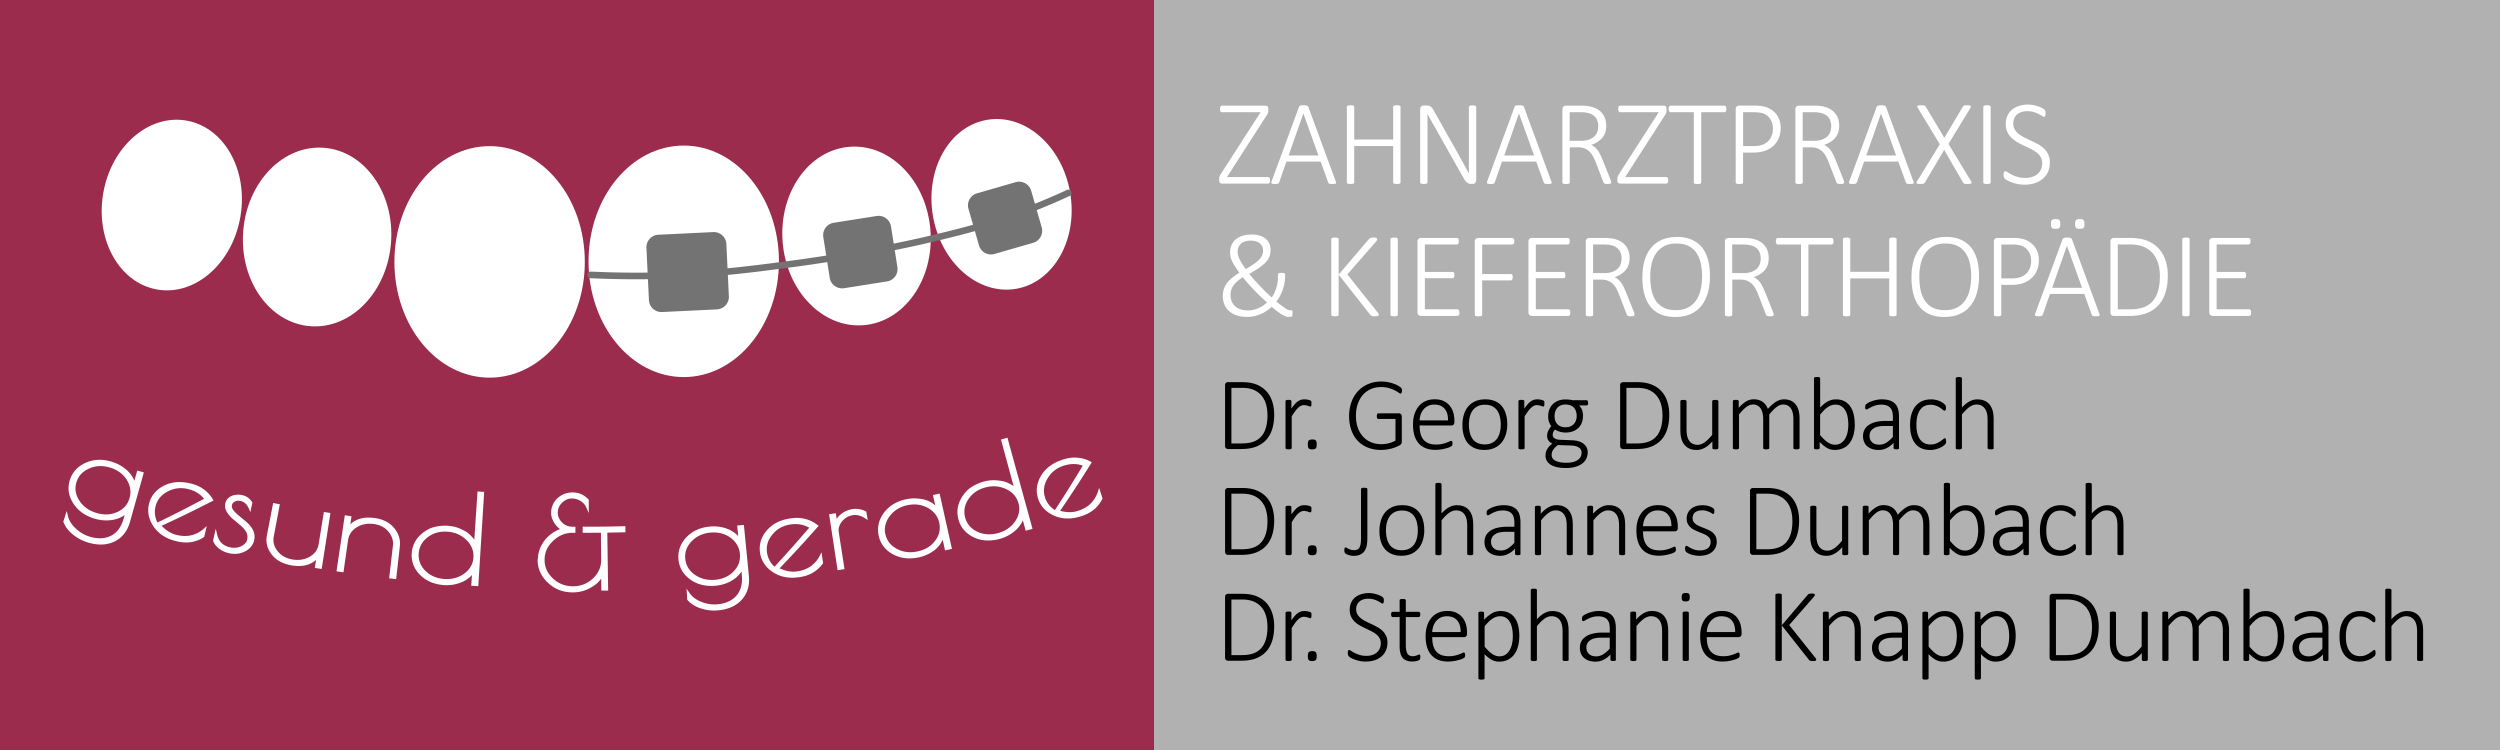 <svg xmlns="http://www.w3.org/2000/svg" viewBox="0 0 566.93 170.08">
    <rect x="0" y="0" width="566.93" height="170.08" fill="#333333" stroke="none"/>
    <path fill="#b1b1b1" d="M261.66 0h305.27v170.08H261.66z"/>
    <path fill="#9b2c4e" d="M0 0h261.66v170.08H0z"/>
    <path d="M288.95 94.03c0 1.27-.16 2.4-.48 3.37s-.79 1.79-1.42 2.44-1.4 1.15-2.31 1.49-2.01.5-3.29.5h-2.99c-.14 0-.29-.05-.43-.16s-.22-.3-.22-.58V87.4c0-.28.07-.47.22-.58s.29-.16.43-.16h3.19c1.29 0 2.38.18 3.26.53s1.63.85 2.23 1.49 1.05 1.42 1.35 2.32.46 1.91.46 3.02Zm-1.53.07c0-.88-.11-1.7-.33-2.46s-.57-1.4-1.03-1.95-1.05-.97-1.76-1.28-1.62-.46-2.72-.46h-2.33v12.61h2.34c1.03 0 1.9-.13 2.62-.38s1.31-.65 1.79-1.18.83-1.2 1.07-2.01.36-1.77.36-2.89ZM297.4 91.53c0 .12 0 .22-.01.3s-.02.15-.04.2-.04.09-.07.12-.06.04-.11.04c-.07 0-.15-.02-.25-.05s-.2-.07-.33-.11-.26-.08-.41-.11-.31-.05-.49-.05c-.21 0-.42.04-.62.13s-.42.23-.64.43-.46.46-.7.79-.52.73-.81 1.21v7.17s-.01.09-.04.13-.06.07-.11.09-.12.04-.21.06-.21.02-.35.02c-.13 0-.24 0-.33-.02s-.16-.04-.22-.06-.09-.05-.11-.09-.03-.08-.03-.13V90.99s0-.09.03-.13.06-.07.11-.1.12-.05.21-.06.19-.02.32-.02.24 0 .33.02.15.03.2.06.08.06.1.1.03.08.03.13v1.68c.3-.45.59-.8.84-1.08s.5-.49.74-.64.46-.26.69-.31.45-.08.69-.08c.1 0 .22 0 .35.02s.28.03.43.06.29.07.41.11.21.08.25.12.08.07.09.09.03.06.04.11.02.1.02.18v.29ZM298.59 100.78c0 .46-.07.77-.22.91s-.41.22-.8.22-.62-.07-.77-.22-.22-.44-.22-.9.07-.77.22-.91.41-.22.8-.22.62.07.77.22.22.44.22.9ZM317.93 88.58c0 .1 0 .2-.02.28s-.04.16-.06.22-.06.1-.11.13-.09.05-.13.05c-.09 0-.25-.08-.46-.23s-.5-.33-.86-.51-.79-.35-1.31-.51-1.12-.23-1.82-.23c-.9 0-1.7.17-2.4.5s-1.3.79-1.78 1.37-.85 1.26-1.11 2.06-.38 1.65-.38 2.56c0 1.02.14 1.94.43 2.74s.69 1.48 1.2 2.03 1.12.97 1.83 1.26 1.48.43 2.31.43c.54 0 1.09-.07 1.64-.2s1.07-.34 1.56-.61v-4.91h-3.87c-.12 0-.22-.05-.28-.16s-.09-.27-.09-.47c0-.11 0-.21.02-.29s.04-.15.07-.2.07-.09.12-.12.1-.04.16-.04h4.64c.07 0 .14.01.22.04s.15.06.22.12.12.13.16.23.06.22.06.36v5.64c0 .19-.03.35-.09.48s-.19.26-.4.38-.49.25-.84.4-.71.27-1.09.36-.75.17-1.13.22-.75.08-1.12.08c-1.15 0-2.17-.19-3.08-.56s-1.66-.89-2.29-1.57-1.1-1.48-1.42-2.41-.49-1.96-.49-3.09.18-2.26.53-3.23.86-1.8 1.5-2.49 1.42-1.22 2.31-1.6 1.89-.57 2.98-.57a8.335 8.335 0 0 1 2.87.52c.39.15.72.3 1 .47s.46.3.56.4.16.19.2.29.05.23.05.41ZM329.81 95.75c0 .28-.07.47-.22.58s-.29.16-.43.16h-7.23c0 .66.06 1.25.19 1.78s.34.99.64 1.37.68.67 1.16.87 1.06.3 1.76.3c.49 0 .93-.04 1.32-.13s.73-.18 1.01-.29.52-.2.7-.29.31-.13.39-.13c.05 0 .09.01.13.04s.07.06.09.11.04.12.05.19.02.18.02.29c0 .05 0 .11-.01.16s-.02.1-.03.14-.03.08-.05.12-.05.08-.09.12-.16.11-.36.21-.47.2-.8.29-.71.19-1.14.26-.9.12-1.4.12c-.82 0-1.55-.12-2.18-.37s-1.16-.61-1.59-1.09-.76-1.08-.98-1.79-.33-1.54-.33-2.47.12-1.7.35-2.41.56-1.31.99-1.81.95-.88 1.55-1.14 1.28-.39 2.02-.39c.8 0 1.48.13 2.04.4s1.03.62 1.39 1.07.63.97.8 1.56.25 1.22.25 1.88v.28Zm-1.44-.41c.02-1.12-.23-2-.77-2.64s-1.32-.95-2.36-.95c-.53 0-1 .1-1.4.3s-.74.46-1.02.79-.49.71-.64 1.14-.23.88-.26 1.35h6.45ZM341.81 96.19c0 .84-.11 1.62-.33 2.33s-.54 1.33-.98 1.85-.97.93-1.62 1.22-1.4.44-2.26.44-1.55-.13-2.17-.39-1.14-.64-1.56-1.12-.73-1.08-.94-1.78-.31-1.48-.31-2.36.11-1.62.32-2.33.54-1.33.97-1.85.97-.92 1.62-1.21 1.41-.43 2.27-.43 1.55.13 2.17.39 1.14.63 1.55 1.12.73 1.08.94 1.78.32 1.48.32 2.34Zm-1.48.13c0-.6-.06-1.18-.18-1.72s-.31-1.03-.59-1.45-.64-.75-1.1-1-1.04-.37-1.72-.37c-.63 0-1.18.11-1.64.34s-.84.54-1.13.94-.51.88-.65 1.42-.21 1.14-.21 1.77.06 1.19.18 1.74.31 1.03.59 1.45.64.74 1.1.98 1.04.36 1.72.36c.63 0 1.18-.11 1.64-.34s.84-.54 1.13-.94.51-.87.65-1.42.21-1.14.21-1.78ZM350.22 91.53c0 .12 0 .22-.01.3s-.02.15-.04.2-.04.09-.07.12-.06.04-.11.04c-.07 0-.15-.02-.25-.05s-.2-.07-.33-.11-.26-.08-.41-.11-.31-.05-.49-.05c-.21 0-.42.04-.62.13s-.42.23-.64.43-.46.46-.7.79-.52.73-.81 1.21v7.17s-.01.09-.04.13-.06.07-.11.09-.12.04-.21.06-.21.02-.35.02c-.13 0-.24 0-.33-.02s-.16-.04-.22-.06-.09-.05-.11-.09-.03-.08-.03-.13V90.99s0-.09.03-.13.06-.07.11-.1.12-.05.21-.06.19-.02.32-.02.24 0 .33.02.15.03.2.06.08.06.1.1.03.08.03.13v1.68c.3-.45.59-.8.84-1.08s.5-.49.74-.64.46-.26.69-.31.45-.08.69-.08c.1 0 .22 0 .35.02s.28.03.43.06.29.07.41.11.21.08.25.12.08.07.09.09.03.06.04.11.02.1.02.18v.29ZM360.16 91.35c0 .22-.04.37-.11.46s-.16.13-.27.13h-1.68c.33.34.56.7.69 1.1s.19.81.19 1.25c0 .6-.1 1.14-.29 1.61s-.46.87-.81 1.19-.77.57-1.25.74-1.02.26-1.61.26c-.48 0-.93-.07-1.36-.2s-.77-.3-1.01-.49c-.16.16-.29.34-.39.54s-.15.44-.15.7c0 .3.14.55.43.75s.65.31 1.11.33l2.87.12c.48.02.94.08 1.37.2s.8.29 1.12.52.57.51.76.85.28.73.28 1.18-.1.92-.29 1.35-.49.81-.89 1.13-.92.58-1.54.77-1.37.29-2.24.29-1.53-.07-2.12-.22-1.06-.34-1.43-.6-.64-.55-.81-.9-.25-.71-.25-1.11c0-.27.03-.53.09-.77s.16-.47.29-.69.29-.43.48-.63.41-.41.66-.62c-.4-.2-.69-.45-.88-.74s-.28-.6-.28-.93c0-.48.09-.91.28-1.28s.41-.71.68-1c-.23-.3-.4-.62-.53-.97s-.19-.77-.19-1.27c0-.59.1-1.13.29-1.6s.47-.87.81-1.2.76-.58 1.25-.76 1.02-.26 1.59-.26c.3 0 .59.02.86.05s.52.08.74.13h3.13c.13 0 .23.05.29.15s.09.25.09.45Zm-1.5 11.31c0-.52-.21-.91-.63-1.18s-.98-.42-1.68-.45l-3.08-.11c-.28.22-.51.43-.69.62s-.32.38-.43.57-.18.36-.22.54-.06.35-.06.53c0 .58.29 1.02.87 1.31s1.39.45 2.43.45c.66 0 1.21-.06 1.65-.19s.8-.3 1.07-.51.47-.45.59-.73.18-.56.18-.86Zm-1.12-8.36c0-.8-.22-1.43-.66-1.89s-1.07-.68-1.88-.68c-.41 0-.78.07-1.09.21s-.57.33-.77.57-.36.52-.46.84-.15.66-.15 1.02c0 .78.22 1.4.66 1.85s1.06.67 1.86.67c.42 0 .79-.07 1.11-.21s.58-.33.78-.57.36-.52.46-.83.15-.65.15-.99ZM378.54 94.03c0 1.27-.16 2.4-.48 3.37s-.79 1.79-1.42 2.44-1.4 1.15-2.31 1.49-2.01.5-3.29.5h-2.99c-.14 0-.29-.05-.43-.16s-.22-.3-.22-.58V87.4c0-.28.07-.47.22-.58s.29-.16.43-.16h3.19c1.29 0 2.38.18 3.26.53s1.63.85 2.23 1.49 1.05 1.42 1.35 2.32.46 1.91.46 3.02Zm-1.54.07c0-.88-.11-1.7-.33-2.46s-.57-1.4-1.03-1.95-1.05-.97-1.76-1.28-1.62-.46-2.72-.46h-2.33v12.61h2.34c1.03 0 1.9-.13 2.62-.38s1.31-.65 1.79-1.18.83-1.2 1.07-2.01.36-1.77.36-2.89ZM389.66 101.6s0 .09-.03.13-.06.07-.11.09-.12.04-.21.06-.19.02-.32.02c-.14 0-.25 0-.34-.02s-.15-.04-.2-.06-.08-.05-.1-.09-.03-.08-.03-.13v-1.5c-.61.68-1.21 1.17-1.79 1.48s-1.16.46-1.74.46c-.7 0-1.28-.12-1.76-.35s-.86-.55-1.15-.96-.5-.87-.63-1.4-.19-1.17-.19-1.92V91s0-.09.03-.13.06-.07.11-.1.13-.05.22-.06.2-.02.33-.02c.14 0 .26 0 .35.02s.16.03.21.06.09.06.11.1.04.08.04.13v6.28c0 .66.05 1.19.15 1.61s.25.77.46 1.06.46.52.78.68.69.24 1.11.24c.54 0 1.08-.19 1.61-.57s1.1-.95 1.71-1.69V91s0-.09.03-.13.06-.07.11-.1.13-.05.22-.06.21-.02.35-.02c.13 0 .24 0 .33.02s.16.03.21.06.09.06.11.1.04.08.04.13v10.61ZM408.09 101.6s-.01.09-.04.13-.06.07-.11.09-.12.04-.21.06-.2.02-.33.02c-.14 0-.26 0-.35-.02s-.16-.04-.22-.06-.09-.05-.11-.09-.03-.08-.03-.13v-6.53c0-.5-.04-.96-.13-1.37s-.23-.76-.42-1.05-.43-.52-.73-.68-.64-.24-1.04-.24c-.49 0-.99.19-1.49.57s-1.06.95-1.66 1.69v7.61s-.01.09-.04.13-.06.07-.11.09-.12.04-.21.06-.2.02-.33.02-.24 0-.33-.02-.16-.04-.22-.06-.09-.05-.11-.09-.03-.08-.03-.13v-6.53c0-.5-.05-.96-.14-1.37s-.24-.76-.43-1.05-.43-.52-.73-.68-.64-.24-1.04-.24c-.49 0-.99.19-1.49.57s-1.05.95-1.65 1.69v7.61s-.01.09-.04.13-.06.07-.11.09-.12.04-.21.06-.21.02-.35.02c-.13 0-.24 0-.33-.02s-.16-.04-.22-.06-.09-.05-.11-.09-.03-.08-.03-.13V90.99s0-.09.03-.13.06-.07.11-.1.12-.05.21-.06.19-.02.32-.02.24 0 .33.02.15.03.2.06.08.06.1.1.03.08.03.13v1.5c.61-.68 1.19-1.17 1.73-1.48s1.09-.46 1.63-.46c.45 0 .84.05 1.19.16s.65.25.92.45.49.42.68.69.34.56.46.88c.37-.41.71-.75 1.04-1.03s.63-.5.93-.67.58-.29.85-.36.54-.11.81-.11c.66 0 1.22.12 1.68.35s.82.55 1.1.95.48.86.6 1.39.18 1.09.18 1.69v6.66ZM420.62 96.16c0 .91-.1 1.72-.29 2.44s-.49 1.34-.87 1.85-.86.9-1.43 1.17-1.22.41-1.95.41c-.33 0-.63-.03-.91-.1s-.55-.17-.81-.32-.54-.34-.81-.56-.58-.5-.9-.82v1.37a.23.23 0 0 1-.16.23c-.06.02-.12.04-.2.05s-.18.02-.29.02-.22 0-.3-.02-.15-.03-.2-.05-.09-.05-.11-.09-.03-.09-.03-.14V85.8s0-.09.03-.13.06-.07.11-.1.13-.05.22-.06.2-.02.33-.02c.14 0 .26 0 .35.02s.16.03.21.06.09.06.11.1.04.08.04.13v6.62c.34-.35.66-.65.96-.88s.6-.43.89-.57.58-.25.86-.31.58-.09.88-.09c.77 0 1.42.15 1.96.45s.98.7 1.32 1.21.59 1.1.74 1.78.23 1.4.23 2.17Zm-1.47.23c0-.59-.05-1.17-.14-1.72s-.25-1.05-.48-1.48-.53-.78-.9-1.04-.84-.39-1.41-.39c-.27 0-.54.04-.81.12s-.54.21-.83.39-.57.41-.87.7-.62.64-.96 1.06v4.62c.59.71 1.15 1.26 1.69 1.63s1.11.57 1.69.57c.54 0 1-.13 1.38-.39s.7-.6.94-1.03.42-.9.53-1.43.16-1.07.16-1.61ZM430.66 101.6c0 .08-.03.14-.08.18s-.12.07-.2.09-.19.03-.33.03c-.13 0-.25 0-.34-.03s-.17-.05-.22-.09-.08-.1-.08-.18v-1.18c-.48.52-1 .91-1.58 1.2s-1.17.42-1.79.42c-.55 0-1.05-.07-1.49-.22s-.81-.35-1.12-.62-.54-.6-.7-.98-.25-.81-.25-1.29c0-.59.12-1.1.36-1.53s.59-.79 1.03-1.08.98-.51 1.61-.65 1.32-.22 2.08-.22h1.69v-.91c0-.45-.05-.85-.14-1.2s-.25-.64-.46-.87-.48-.41-.82-.53-.75-.18-1.23-.18-.89.06-1.26.17-.7.24-.98.38-.51.27-.7.38-.31.17-.39.17c-.05 0-.09 0-.13-.02s-.07-.04-.1-.09-.05-.1-.06-.16-.02-.15-.02-.24c0-.16.01-.29.04-.39s.08-.2.18-.29.27-.21.52-.35.54-.26.86-.37.67-.21 1.05-.28.75-.11 1.12-.11c.73 0 1.34.09 1.84.26s.9.43 1.21.76.53.73.66 1.21.2 1.03.2 1.63v7.17Zm-1.4-5h-1.93c-.56 0-1.05.05-1.48.15s-.77.25-1.05.45-.49.43-.63.7-.21.59-.21.94c0 .61.19 1.1.58 1.46s.93.54 1.63.54c.55 0 1.07-.14 1.55-.43s.99-.72 1.53-1.32v-2.5ZM441.33 100.03c0 .09 0 .18-.01.25s-.02.14-.04.19l-.06.15c-.02.05-.09.12-.19.22s-.27.23-.51.39-.51.29-.8.41-.62.21-.96.29-.7.11-1.07.11c-.73 0-1.38-.12-1.95-.37s-1.04-.61-1.42-1.09-.67-1.07-.87-1.77-.3-1.51-.3-2.42c0-1.03.12-1.91.37-2.65s.58-1.34 1.01-1.8.93-.81 1.51-1.04 1.19-.33 1.85-.33c.35 0 .69.03 1.01.1s.62.15.88.26.51.23.72.38.37.26.46.36.16.17.2.22.06.11.08.17.03.13.04.21.01.16.01.26c0 .23-.03.38-.1.47s-.14.13-.22.13c-.11 0-.24-.07-.4-.21s-.37-.29-.62-.46-.55-.32-.91-.46-.78-.21-1.27-.21c-1.02 0-1.8.39-2.35 1.17s-.83 1.91-.83 3.39c0 .74.07 1.39.22 1.95s.36 1.02.64 1.39.62.65 1.01.83.85.28 1.35.28c.47 0 .88-.07 1.24-.22s.67-.31.94-.49.49-.34.66-.49.31-.22.39-.22c.05 0 .09.01.12.04s.06.07.09.13.04.13.05.21.02.18.02.29ZM452.13 101.6s-.01.09-.04.13-.06.07-.11.09-.12.04-.21.06-.2.02-.33.02c-.14 0-.26 0-.35-.02s-.16-.04-.21-.06-.09-.05-.11-.09-.04-.08-.04-.13v-6.29c0-.66-.05-1.19-.15-1.6s-.25-.76-.46-1.05-.46-.52-.78-.68-.69-.24-1.11-.24c-.54 0-1.08.19-1.62.57s-1.11.95-1.7 1.69v7.61s-.01.09-.04.13-.06.07-.11.09-.12.04-.21.06-.21.02-.35.02c-.13 0-.24 0-.33-.02s-.16-.04-.22-.06-.09-.05-.11-.09-.03-.08-.03-.13v-15.8s0-.09.03-.13.06-.07.11-.1.13-.05.22-.06.2-.02.33-.02c.14 0 .26 0 .35.02s.16.03.21.06.09.06.11.1.04.08.04.13v6.62c.58-.64 1.16-1.11 1.73-1.41s1.16-.45 1.73-.45c.7 0 1.28.12 1.76.35s.86.55 1.15.95.5.86.63 1.39.19 1.17.19 1.92v6.42ZM288.95 118.03c0 1.27-.16 2.4-.48 3.37s-.79 1.79-1.42 2.44-1.4 1.15-2.31 1.49-2.01.5-3.29.5h-2.99c-.14 0-.29-.05-.43-.16s-.22-.3-.22-.58V111.4c0-.28.07-.47.22-.58s.29-.16.43-.16h3.19c1.29 0 2.38.18 3.26.53s1.63.85 2.23 1.49 1.05 1.42 1.35 2.32.46 1.91.46 3.02Zm-1.53.07c0-.88-.11-1.7-.33-2.46s-.57-1.4-1.03-1.95-1.05-.97-1.76-1.28-1.62-.46-2.72-.46h-2.33v12.61h2.34c1.03 0 1.9-.13 2.62-.38s1.31-.65 1.79-1.18.83-1.2 1.07-2.01.36-1.77.36-2.89ZM297.4 115.53c0 .12 0 .22-.01.3s-.02.15-.04.2-.04.09-.07.12-.06.04-.11.04c-.07 0-.15-.02-.25-.05s-.2-.07-.33-.11-.26-.08-.41-.11-.31-.05-.49-.05c-.21 0-.42.04-.62.13s-.42.23-.64.43-.46.46-.7.79-.52.73-.81 1.21v7.17s-.01.09-.04.13-.06.07-.11.09-.12.04-.21.06-.21.02-.35.02c-.13 0-.24 0-.33-.02s-.16-.04-.22-.06-.09-.05-.11-.09-.03-.08-.03-.13v-10.61s0-.09.03-.13.06-.07.11-.1.12-.05.21-.06.19-.02.32-.02.24 0 .33.02.15.03.2.06.08.06.1.1.03.08.03.13v1.68c.3-.45.59-.8.84-1.08s.5-.49.74-.64.46-.26.69-.31.45-.08.69-.08c.1 0 .22 0 .35.02s.28.03.43.06.29.07.41.11.21.08.25.12.08.07.09.09.03.06.04.11.02.1.02.18v.29ZM298.59 124.78c0 .46-.07.77-.22.91s-.41.22-.8.22-.62-.07-.77-.22-.22-.44-.22-.9.07-.77.22-.91.41-.22.8-.22.62.07.77.22.22.44.22.9ZM310.07 122.23c0 .56-.05 1.08-.15 1.55s-.27.87-.51 1.21-.56.6-.96.78-.89.28-1.49.28c-.21 0-.42-.02-.62-.06s-.39-.09-.56-.15-.32-.12-.45-.19-.21-.12-.26-.17-.08-.09-.1-.13-.04-.09-.06-.14-.03-.12-.04-.2-.01-.17-.01-.28c0-.12 0-.21.02-.29s.04-.14.06-.18.06-.07.1-.09.09-.03.14-.03c.06 0 .14.03.25.1s.22.14.37.21.31.14.51.21.42.1.68.1c.29 0 .54-.04.74-.11s.38-.21.51-.41.23-.48.3-.84.1-.82.1-1.4v-11.09s.01-.09.04-.13.06-.07.12-.09.13-.04.22-.06.21-.02.34-.02.25 0 .34.02.17.04.22.06.09.05.12.09.04.08.04.13v11.32ZM322.99 120.19c0 .84-.11 1.62-.33 2.33s-.54 1.33-.98 1.85-.97.93-1.62 1.22-1.4.44-2.26.44-1.55-.13-2.17-.39-1.14-.64-1.56-1.12-.73-1.08-.94-1.78-.31-1.48-.31-2.36.11-1.62.32-2.33.54-1.33.97-1.85.97-.92 1.62-1.21 1.41-.43 2.27-.43 1.55.13 2.17.39 1.14.63 1.55 1.12.73 1.08.94 1.78.32 1.48.32 2.34Zm-1.47.13c0-.6-.06-1.18-.18-1.72s-.31-1.03-.59-1.45-.64-.75-1.1-1-1.04-.37-1.72-.37c-.63 0-1.18.11-1.64.34s-.84.54-1.13.94-.51.88-.65 1.42-.21 1.14-.21 1.77.06 1.19.18 1.74.31 1.03.59 1.45.64.74 1.1.98 1.04.36 1.72.36c.63 0 1.18-.11 1.64-.34s.84-.54 1.13-.94.51-.87.65-1.42.21-1.14.21-1.78ZM334.12 125.6s-.01.09-.04.13-.06.07-.11.09-.12.04-.21.06-.2.02-.33.02c-.14 0-.26 0-.35-.02s-.16-.04-.21-.06-.09-.05-.11-.09-.04-.08-.04-.13v-6.29c0-.66-.05-1.19-.15-1.6s-.25-.76-.46-1.05-.46-.52-.78-.68-.69-.24-1.11-.24c-.54 0-1.08.19-1.62.57s-1.11.95-1.7 1.69v7.61s-.01.09-.04.13-.06.07-.11.09-.12.04-.21.06-.21.02-.35.02c-.13 0-.24 0-.33-.02s-.16-.04-.22-.06-.09-.05-.11-.09-.03-.08-.03-.13v-15.8s0-.09.03-.13.06-.07.11-.1.13-.05.22-.06.2-.02.33-.02c.14 0 .26 0 .35.02s.16.03.21.06.09.06.11.1.04.08.04.13v6.62c.58-.64 1.16-1.11 1.73-1.41s1.16-.45 1.73-.45c.7 0 1.28.12 1.76.35s.86.55 1.15.95.5.86.63 1.39.19 1.17.19 1.92v6.42ZM344.82 125.6c0 .08-.03.14-.08.18s-.12.07-.2.09-.19.03-.33.03c-.13 0-.25 0-.34-.03s-.17-.05-.22-.09-.08-.1-.08-.18v-1.18c-.48.52-1 .91-1.58 1.2s-1.17.42-1.79.42c-.55 0-1.05-.07-1.49-.22s-.81-.35-1.12-.62-.54-.6-.7-.98-.25-.81-.25-1.29c0-.59.12-1.1.36-1.53s.59-.79 1.03-1.08.98-.51 1.61-.65 1.32-.22 2.09-.22h1.69v-.91c0-.45-.05-.85-.14-1.2s-.25-.64-.46-.87-.48-.41-.82-.53-.75-.18-1.23-.18-.89.06-1.27.17-.7.24-.98.38-.51.27-.7.38-.31.17-.39.17c-.05 0-.09 0-.13-.02s-.07-.04-.1-.09-.05-.1-.06-.16-.02-.15-.02-.24c0-.16.01-.29.04-.39s.08-.2.18-.29.27-.21.52-.35.54-.26.86-.37.67-.21 1.05-.28.75-.11 1.12-.11c.73 0 1.34.09 1.84.26s.9.43 1.21.76.53.73.66 1.21.2 1.03.2 1.63v7.17Zm-1.39-5h-1.93c-.56 0-1.05.05-1.48.15s-.77.25-1.05.45-.49.43-.63.7-.21.59-.21.94c0 .61.19 1.1.58 1.46s.93.54 1.63.54c.55 0 1.07-.14 1.55-.43s.99-.72 1.53-1.32v-2.5ZM356.69 125.6s-.01.09-.04.13-.06.07-.11.09-.12.04-.21.06-.2.02-.33.02c-.14 0-.26 0-.35-.02s-.16-.04-.21-.06-.09-.05-.11-.09-.04-.08-.04-.13v-6.29c0-.66-.05-1.19-.15-1.6s-.25-.76-.46-1.05-.46-.52-.78-.68-.69-.24-1.11-.24c-.54 0-1.08.19-1.62.57s-1.11.95-1.7 1.69v7.61s-.01.09-.04.13-.06.07-.11.09-.12.04-.21.06-.21.02-.35.02c-.13 0-.24 0-.33-.02s-.16-.04-.22-.06-.09-.05-.11-.09-.03-.08-.03-.13V115s0-.09.03-.13.06-.07.11-.1.12-.05.21-.06.19-.02.32-.02.24 0 .33.02.15.03.2.06.08.06.1.1.03.08.03.13v1.5c.61-.68 1.21-1.17 1.79-1.48s1.17-.46 1.75-.46c.7 0 1.28.12 1.76.35s.86.55 1.15.95.5.86.63 1.39.19 1.17.19 1.92v6.42ZM368.56 125.6s-.01.09-.04.13-.06.07-.11.09-.12.04-.21.06-.2.02-.33.02c-.14 0-.26 0-.35-.02s-.16-.04-.21-.06-.09-.05-.11-.09-.04-.08-.04-.13v-6.29c0-.66-.05-1.19-.15-1.6s-.25-.76-.46-1.05-.46-.52-.78-.68-.69-.24-1.11-.24c-.54 0-1.08.19-1.62.57s-1.11.95-1.7 1.69v7.61s-.01.09-.04.13-.06.07-.11.09-.12.04-.21.06-.21.02-.35.02c-.13 0-.24 0-.33-.02s-.16-.04-.22-.06-.09-.05-.11-.09-.03-.08-.03-.13V115s0-.09.03-.13.06-.07.11-.1.12-.05.21-.06.19-.02.32-.02.24 0 .33.02.15.03.2.06.08.06.1.1.03.08.03.13v1.5c.61-.68 1.21-1.17 1.79-1.48s1.17-.46 1.75-.46c.7 0 1.28.12 1.76.35s.86.55 1.15.95.5.86.63 1.39.19 1.17.19 1.92v6.42ZM380.47 119.75c0 .28-.07.47-.22.58s-.29.16-.43.16h-7.23c0 .66.06 1.25.19 1.78s.34.99.64 1.37.68.67 1.16.87 1.06.3 1.76.3c.49 0 .93-.04 1.32-.13s.73-.18 1.01-.29.52-.2.7-.29.31-.13.39-.13c.05 0 .09.01.13.04s.07.06.09.11.04.12.05.19.02.18.02.29c0 .05 0 .11-.01.16s-.02.1-.03.14-.03.08-.05.12-.05.08-.09.12-.16.11-.36.21-.47.2-.8.29-.71.19-1.14.26-.9.12-1.4.12c-.82 0-1.55-.12-2.18-.37s-1.16-.61-1.59-1.09-.76-1.08-.98-1.79-.33-1.54-.33-2.47.12-1.7.35-2.41.56-1.31.99-1.81.95-.88 1.55-1.14 1.28-.39 2.02-.39c.8 0 1.48.13 2.04.4s1.03.62 1.39 1.07.63.97.8 1.56.25 1.22.25 1.88v.28Zm-1.44-.41c.02-1.12-.23-2-.77-2.64s-1.32-.95-2.36-.95c-.53 0-1 .1-1.4.3s-.74.46-1.02.79-.49.71-.64 1.14-.23.88-.26 1.35h6.45ZM389.32 122.78c0 .51-.09.96-.28 1.37s-.46.74-.8 1.03-.76.5-1.25.64-1.02.22-1.61.22c-.37 0-.71-.03-1.04-.09s-.62-.13-.89-.22-.49-.19-.67-.29-.32-.19-.4-.27-.15-.18-.19-.29-.06-.27-.06-.47c0-.1 0-.19.02-.27s.04-.14.06-.2.05-.1.09-.12.08-.04.13-.04c.09 0 .21.05.38.16s.37.23.62.36.54.25.88.36.73.16 1.18.16c.36 0 .69-.04.98-.12s.55-.2.77-.35.39-.36.51-.6.18-.53.18-.86-.08-.61-.23-.83-.36-.42-.62-.59-.54-.32-.87-.45-.66-.26-1-.4-.67-.29-1-.45-.61-.36-.87-.6-.46-.52-.62-.84-.23-.72-.23-1.18c0-.37.07-.73.21-1.08s.36-.67.65-.96.67-.51 1.12-.68 1-.26 1.62-.26c.27 0 .53.02.79.06s.5.1.71.17.4.15.56.23.28.15.36.22.14.12.16.16.05.09.06.13.02.1.03.17.01.15.01.24 0 .18-.02.25-.03.14-.05.19-.05.1-.09.12-.08.04-.12.04c-.06 0-.16-.04-.28-.13s-.29-.18-.49-.28-.45-.2-.73-.28-.61-.13-.97-.13-.69.04-.97.13-.51.21-.69.36-.31.34-.4.55-.13.44-.13.69c0 .34.08.63.23.87s.36.44.62.61.55.32.88.46.66.27 1 .4.67.28 1 .44.62.35.88.58.46.5.62.81.23.7.23 1.14ZM407.99 118.03c0 1.27-.16 2.4-.48 3.37s-.79 1.79-1.42 2.44-1.4 1.15-2.31 1.49-2.01.5-3.29.5h-2.99c-.14 0-.29-.05-.43-.16s-.22-.3-.22-.58V111.4c0-.28.07-.47.22-.58s.29-.16.43-.16h3.19c1.29 0 2.38.18 3.26.53s1.63.85 2.23 1.49 1.05 1.42 1.35 2.32.46 1.91.46 3.02Zm-1.53.07c0-.88-.11-1.7-.33-2.46s-.57-1.4-1.03-1.95-1.05-.97-1.76-1.28-1.62-.46-2.72-.46h-2.33v12.61h2.34c1.03 0 1.9-.13 2.62-.38s1.31-.65 1.79-1.18.83-1.2 1.07-2.01.36-1.77.36-2.89ZM419.11 125.6s0 .09-.03.13-.06.07-.11.09-.12.04-.21.06-.19.02-.32.02c-.14 0-.25 0-.34-.02s-.15-.04-.2-.06-.08-.05-.1-.09-.03-.08-.03-.13v-1.5c-.61.68-1.21 1.17-1.79 1.48s-1.16.46-1.74.46c-.7 0-1.28-.12-1.76-.35s-.86-.55-1.15-.96-.5-.87-.63-1.4-.19-1.17-.19-1.92V115s0-.09.03-.13.06-.07.11-.1.13-.05.22-.06.2-.02.33-.02c.14 0 .26 0 .35.02s.16.03.21.06.09.06.11.1.04.08.04.13v6.28c0 .66.05 1.19.15 1.61s.25.77.46 1.06.46.52.78.68.69.24 1.11.24c.54 0 1.08-.19 1.61-.57s1.1-.95 1.71-1.69V115s0-.09.03-.13.06-.07.11-.1.13-.05.22-.06.21-.02.35-.02c.13 0 .24 0 .33.02s.16.03.21.06.09.06.11.1.04.08.04.13v10.61ZM437.54 125.6s-.01.09-.04.13-.06.07-.11.09-.12.04-.21.06-.2.02-.33.02c-.14 0-.26 0-.35-.02s-.16-.04-.22-.06-.09-.05-.11-.09-.03-.08-.03-.13v-6.53c0-.5-.04-.96-.13-1.37s-.23-.76-.42-1.05-.43-.52-.73-.68-.64-.24-1.04-.24c-.49 0-.99.19-1.49.57s-1.06.95-1.66 1.69v7.61s-.01.09-.04.13-.06.07-.11.09-.12.04-.21.06-.2.02-.33.02-.24 0-.33-.02-.16-.04-.22-.06-.09-.05-.11-.09-.03-.08-.03-.13v-6.53c0-.5-.05-.96-.14-1.37s-.24-.76-.43-1.05-.43-.52-.73-.68-.64-.24-1.04-.24c-.49 0-.99.19-1.49.57s-1.05.95-1.65 1.69v7.61s-.01.09-.04.13-.06.07-.11.09-.12.04-.21.06-.21.02-.35.02c-.13 0-.24 0-.33-.02s-.16-.04-.22-.06-.09-.05-.11-.09-.03-.08-.03-.13v-10.61s0-.09.03-.13.06-.07.11-.1.12-.05.21-.06.19-.02.32-.02.24 0 .33.02.15.03.2.06.08.06.1.1.03.08.03.13v1.5c.61-.68 1.19-1.17 1.73-1.48s1.09-.46 1.63-.46c.45 0 .84.05 1.19.16s.65.25.92.45.49.42.68.69.34.56.46.88c.37-.41.71-.75 1.04-1.03s.63-.5.93-.67.58-.29.85-.36.54-.11.81-.11c.66 0 1.22.12 1.68.35s.82.55 1.1.95.48.86.6 1.39.18 1.09.18 1.69v6.66ZM450.07 120.16c0 .91-.1 1.72-.29 2.44s-.49 1.34-.87 1.85-.86.9-1.43 1.17-1.22.41-1.95.41c-.33 0-.63-.03-.91-.1s-.55-.17-.81-.32-.54-.34-.81-.56-.58-.5-.9-.82v1.37a.23.23 0 0 1-.16.23c-.06.02-.12.04-.2.05s-.18.02-.29.02-.22 0-.3-.02-.15-.03-.2-.05-.09-.05-.11-.09-.03-.09-.03-.14v-15.8s0-.09.03-.13.06-.07.11-.1.13-.05.22-.06.2-.02.33-.02c.14 0 .26 0 .35.02s.16.03.21.06.09.06.11.1.04.08.04.13v6.62c.34-.35.66-.65.96-.88s.6-.43.89-.57.58-.25.86-.31.58-.09.88-.09c.77 0 1.42.15 1.96.45s.98.7 1.32 1.21.59 1.1.74 1.78.23 1.4.23 2.17Zm-1.47.23c0-.59-.05-1.17-.14-1.72s-.25-1.05-.48-1.48-.53-.78-.9-1.04-.84-.39-1.41-.39c-.27 0-.54.04-.81.12s-.54.21-.83.39-.57.41-.87.7-.62.64-.96 1.06v4.62c.59.71 1.15 1.26 1.69 1.63s1.11.57 1.69.57c.54 0 1-.13 1.38-.39s.7-.6.94-1.03.42-.9.53-1.43.16-1.07.16-1.61ZM460.11 125.6c0 .08-.03.14-.08.18s-.12.07-.2.09-.19.03-.33.03c-.13 0-.25 0-.34-.03s-.17-.05-.22-.09-.08-.1-.08-.18v-1.18c-.48.52-1 .91-1.58 1.2s-1.17.42-1.79.42c-.55 0-1.05-.07-1.49-.22s-.81-.35-1.12-.62-.54-.6-.7-.98-.25-.81-.25-1.29c0-.59.12-1.1.36-1.53s.59-.79 1.03-1.08.98-.51 1.61-.65 1.32-.22 2.09-.22h1.69v-.91c0-.45-.05-.85-.14-1.2s-.25-.64-.46-.87-.48-.41-.82-.53-.75-.18-1.23-.18-.89.06-1.27.17-.7.24-.98.38-.51.27-.7.38-.31.17-.39.17c-.05 0-.09 0-.13-.02s-.07-.04-.1-.09-.05-.1-.06-.16-.02-.15-.02-.24c0-.16.01-.29.04-.39s.08-.2.18-.29.27-.21.52-.35.54-.26.86-.37.67-.21 1.05-.28.75-.11 1.12-.11c.73 0 1.34.09 1.84.26s.9.43 1.21.76.53.73.66 1.21.2 1.03.2 1.63v7.17Zm-1.4-5h-1.93c-.56 0-1.05.05-1.48.15s-.77.25-1.05.45-.49.43-.63.7-.21.59-.21.94c0 .61.19 1.1.58 1.46s.93.54 1.63.54c.55 0 1.07-.14 1.55-.43s.99-.72 1.53-1.32v-2.5ZM470.78 124.03c0 .09 0 .18-.01.25s-.02.14-.04.19l-.06.15c-.02.05-.09.12-.19.22s-.27.23-.51.39-.51.29-.8.41-.62.21-.96.29-.7.11-1.07.11c-.73 0-1.38-.12-1.95-.37s-1.04-.61-1.42-1.09-.67-1.07-.87-1.77-.3-1.51-.3-2.42c0-1.03.12-1.91.37-2.65s.58-1.34 1.01-1.8.93-.81 1.51-1.04 1.19-.33 1.85-.33c.35 0 .69.03 1.01.1s.62.15.88.26.51.23.72.38.37.26.46.36.16.17.2.22.06.11.08.17.03.13.04.21.01.16.01.26c0 .23-.03.38-.1.47s-.14.13-.22.13c-.11 0-.24-.07-.4-.21s-.37-.29-.62-.46-.55-.32-.91-.46-.78-.21-1.27-.21c-1.02 0-1.8.39-2.35 1.17s-.83 1.91-.83 3.39c0 .74.07 1.39.22 1.95s.36 1.02.64 1.39.62.65 1.01.83.85.28 1.35.28c.47 0 .88-.07 1.24-.22s.67-.31.94-.49.49-.34.66-.49.31-.22.39-.22c.05 0 .09.01.12.04s.06.07.09.13.04.13.05.21.02.18.02.29ZM481.58 125.6s-.01.09-.04.13-.06.07-.11.09-.12.04-.21.06-.2.02-.33.02c-.14 0-.26 0-.35-.02s-.16-.04-.21-.06-.09-.05-.11-.09-.04-.08-.04-.13v-6.29c0-.66-.05-1.19-.15-1.6s-.25-.76-.46-1.05-.46-.52-.78-.68-.69-.24-1.11-.24c-.54 0-1.08.19-1.62.57s-1.11.95-1.7 1.69v7.61s-.01.09-.04.13-.06.07-.11.09-.12.04-.21.06-.21.02-.35.02c-.13 0-.24 0-.33-.02s-.16-.04-.22-.06-.09-.05-.11-.09-.03-.08-.03-.13v-15.8s0-.09.03-.13.06-.07.11-.1.13-.05.22-.06.2-.02.33-.02c.14 0 .26 0 .35.02s.16.03.21.06.09.06.11.1.04.08.04.13v6.62c.58-.64 1.16-1.11 1.73-1.41s1.16-.45 1.73-.45c.7 0 1.28.12 1.76.35s.86.55 1.15.95.5.86.63 1.39.19 1.17.19 1.92v6.42ZM288.95 142.03c0 1.27-.16 2.4-.48 3.37s-.79 1.79-1.42 2.44-1.4 1.15-2.31 1.49-2.01.5-3.29.5h-2.99c-.14 0-.29-.05-.43-.16s-.22-.3-.22-.58V135.4c0-.28.07-.47.22-.58s.29-.16.43-.16h3.19c1.29 0 2.38.18 3.26.53s1.63.85 2.23 1.49 1.05 1.42 1.35 2.32.46 1.91.46 3.02Zm-1.53.07c0-.88-.11-1.7-.33-2.46s-.57-1.4-1.03-1.95-1.05-.97-1.76-1.28-1.62-.46-2.72-.46h-2.33v12.61h2.34c1.03 0 1.9-.13 2.62-.38s1.31-.65 1.79-1.18.83-1.2 1.07-2.01.36-1.77.36-2.89ZM297.4 139.53c0 .12 0 .22-.01.3s-.02.15-.04.2-.04.09-.07.12-.06.04-.11.04c-.07 0-.15-.02-.25-.05s-.2-.07-.33-.11-.26-.08-.41-.11-.31-.05-.49-.05c-.21 0-.42.04-.62.13s-.42.23-.64.43-.46.46-.7.79-.52.73-.81 1.21v7.17s-.01.09-.04.13-.06.07-.11.09-.12.04-.21.06-.21.02-.35.02c-.13 0-.24 0-.33-.02s-.16-.04-.22-.06-.09-.05-.11-.09-.03-.08-.03-.13v-10.61s0-.09.03-.13.06-.07.11-.1.12-.05.21-.06.19-.02.32-.02.24 0 .33.02.15.03.2.06.08.06.1.1.03.08.03.13v1.68c.3-.45.59-.8.84-1.08s.5-.49.74-.64.46-.26.69-.31.45-.08.69-.08c.1 0 .22 0 .35.02s.28.03.43.06.29.07.41.11.21.08.25.12.08.07.09.09.03.06.04.11.02.1.02.18v.29ZM298.59 148.78c0 .46-.07.77-.22.91s-.41.22-.8.22-.62-.07-.77-.22-.22-.44-.22-.9.07-.77.22-.91.41-.22.8-.22.62.07.77.22.22.44.22.9ZM314.64 145.73c0 .67-.12 1.27-.36 1.8s-.58.98-1.02 1.35-.96.65-1.56.85-1.26.29-1.97.29c-.48 0-.94-.04-1.37-.13s-.81-.2-1.15-.32-.62-.25-.85-.38-.39-.24-.47-.33-.15-.2-.19-.32-.06-.27-.06-.45c0-.13 0-.24.02-.33s.04-.16.06-.21.06-.09.11-.11.09-.03.13-.03c.11 0 .26.07.46.21s.46.29.77.45.7.31 1.14.45.96.21 1.54.21c.48 0 .91-.06 1.31-.19s.74-.31 1.03-.56.51-.54.67-.9.24-.76.24-1.21-.1-.87-.3-1.21-.47-.63-.8-.88-.71-.48-1.13-.69-.85-.41-1.29-.62-.87-.43-1.29-.67-.8-.53-1.13-.85-.6-.71-.8-1.14-.3-.96-.3-1.56.11-1.11.32-1.58.51-.86.89-1.18.84-.57 1.38-.74a5.8 5.8 0 0 1 2.73-.17c.33.06.64.14.93.24s.55.21.79.33.38.22.46.29.12.13.14.16.04.08.05.13.03.12.04.19.01.17.01.28c0 .1 0 .19-.02.28s-.03.15-.05.21-.05.1-.09.13-.08.05-.12.05c-.09 0-.22-.06-.39-.17s-.4-.24-.66-.38-.58-.27-.95-.38-.79-.17-1.25-.17-.86.06-1.21.19-.63.29-.86.51-.4.47-.51.76-.17.59-.17.91c0 .47.1.87.3 1.21s.47.63.81.89.72.49 1.14.7.86.41 1.3.62.88.43 1.3.67.81.52 1.14.84.61.7.81 1.14.3.95.3 1.54ZM322.08 148.97c0 .16-.01.3-.04.4s-.07.18-.13.24-.14.11-.26.16-.24.09-.39.13-.3.06-.47.08-.32.03-.48.03c-.52 0-.97-.07-1.34-.21s-.67-.35-.9-.64-.4-.65-.51-1.08-.16-.95-.16-1.55v-6.6h-1.58c-.11 0-.2-.05-.26-.15s-.09-.24-.09-.44c0-.1 0-.19.02-.26s.04-.14.07-.19.07-.09.11-.11.09-.04.15-.04h1.58v-2.6s0-.09.03-.13.06-.07.11-.1.13-.05.22-.06.2-.02.33-.02c.14 0 .26 0 .35.02s.16.03.21.06.09.06.11.1.04.08.04.13v2.6h2.93c.05 0 .1.01.15.04s.08.06.11.11.05.11.07.19.02.16.02.26c0 .2-.03.34-.1.44s-.15.15-.25.15h-2.93v6.41c0 .8.12 1.42.35 1.84s.65.63 1.26.63c.19 0 .36-.02.51-.06s.29-.08.4-.13.22-.09.3-.13.15-.06.22-.06c.04 0 .07 0 .11.02s.06.04.08.09.04.1.05.16.02.15.02.25ZM332.67 143.75c0 .28-.07.47-.22.58s-.29.16-.43.16h-7.23c0 .66.06 1.25.19 1.78s.34.99.64 1.37.68.67 1.16.87 1.06.3 1.76.3c.49 0 .93-.04 1.32-.13s.73-.18 1.01-.29.52-.2.7-.29.31-.13.39-.13c.05 0 .09.01.13.04s.07.06.09.11.04.12.05.19.02.18.02.29c0 .05 0 .11-.01.16s-.02.1-.03.14-.03.08-.05.12-.05.08-.09.12-.16.11-.36.21-.47.2-.8.29-.71.19-1.14.26-.9.12-1.4.12c-.82 0-1.55-.12-2.18-.37s-1.16-.61-1.59-1.09-.76-1.08-.98-1.79-.33-1.54-.33-2.47.12-1.7.35-2.41.56-1.31.99-1.81.95-.88 1.55-1.14 1.28-.39 2.02-.39c.8 0 1.48.13 2.04.4s1.03.62 1.39 1.07.63.97.8 1.56.25 1.22.25 1.88v.28Zm-1.44-.41c.02-1.12-.23-2-.77-2.64s-1.32-.95-2.36-.95c-.53 0-1 .1-1.4.3s-.74.46-1.02.79-.49.71-.64 1.14-.23.88-.26 1.35h6.45ZM344.54 144.14c0 .91-.1 1.72-.3 2.45s-.49 1.34-.88 1.85-.87.9-1.44 1.18-1.22.42-1.96.42c-.31 0-.61-.03-.88-.1s-.54-.17-.8-.31-.52-.32-.79-.53-.54-.46-.83-.76v5.47s-.01.09-.04.13-.06.07-.11.1-.12.05-.21.06-.21.02-.35.02c-.13 0-.24 0-.33-.02s-.16-.03-.22-.06-.09-.06-.11-.1-.03-.08-.03-.13V139c0-.05 0-.1.03-.14s.05-.07.11-.09.12-.04.2-.05.18-.02.3-.02.21 0 .29.02.14.03.2.05.09.05.12.09.04.09.04.14v1.54c.33-.34.64-.63.94-.87s.59-.45.89-.62.6-.29.91-.36.64-.12 1-.12c.77 0 1.42.15 1.96.44s.98.69 1.32 1.2.59 1.1.74 1.78.23 1.4.23 2.16Zm-1.47.22c0-.59-.05-1.17-.14-1.72s-.25-1.04-.47-1.47-.52-.77-.89-1.03-.84-.39-1.4-.39c-.28 0-.56.04-.83.12s-.54.21-.83.39-.57.41-.88.7-.62.64-.96 1.06v4.62c.59.71 1.15 1.26 1.68 1.63s1.1.57 1.68.57c.54 0 1-.13 1.39-.39s.7-.61.94-1.03.42-.91.53-1.44.17-1.07.17-1.61ZM355.75 149.6s-.01.09-.04.13-.06.07-.11.09-.12.04-.21.06-.2.02-.33.02c-.14 0-.26 0-.35-.02s-.16-.04-.21-.06-.09-.05-.11-.09-.04-.08-.04-.13v-6.29c0-.66-.05-1.19-.15-1.6s-.25-.76-.46-1.05-.46-.52-.78-.68-.69-.24-1.11-.24c-.54 0-1.08.19-1.62.57s-1.11.95-1.7 1.69v7.61s-.01.09-.04.13-.06.07-.11.09-.12.04-.21.06-.21.02-.35.02c-.13 0-.24 0-.33-.02s-.16-.04-.22-.06-.09-.05-.11-.09-.03-.08-.03-.13v-15.8s0-.09.03-.13.06-.07.11-.1.13-.05.22-.06.2-.02.33-.02c.14 0 .26 0 .35.02s.16.03.21.06.09.06.11.1.04.08.04.13v6.62c.58-.64 1.16-1.11 1.73-1.41s1.16-.45 1.73-.45c.7 0 1.28.12 1.76.35s.86.55 1.15.95.5.86.63 1.39.19 1.17.19 1.92v6.42ZM366.45 149.6c0 .08-.03.14-.08.18s-.12.07-.2.09-.19.03-.33.03c-.13 0-.25 0-.34-.03s-.17-.05-.22-.09-.08-.1-.08-.18v-1.18c-.48.52-1 .91-1.58 1.2s-1.17.42-1.79.42c-.55 0-1.05-.07-1.49-.22s-.81-.35-1.12-.62-.54-.6-.7-.98-.25-.81-.25-1.29c0-.59.12-1.1.36-1.53s.59-.79 1.03-1.08.98-.51 1.61-.65 1.32-.22 2.09-.22h1.69v-.91c0-.45-.05-.85-.14-1.2s-.25-.64-.46-.87-.48-.41-.82-.53-.75-.18-1.23-.18-.89.06-1.27.17-.7.24-.98.38-.51.27-.7.38-.31.17-.39.17c-.05 0-.09 0-.13-.02s-.07-.04-.1-.09-.05-.1-.06-.16-.02-.15-.02-.24c0-.16.01-.29.04-.39s.08-.2.18-.29.27-.21.52-.35.54-.26.86-.37.67-.21 1.05-.28.75-.11 1.12-.11c.73 0 1.34.09 1.84.26s.9.43 1.21.76.53.73.66 1.21.2 1.03.2 1.63v7.17Zm-1.4-5h-1.93c-.56 0-1.05.05-1.48.15s-.77.25-1.05.45-.49.43-.63.7-.21.59-.21.94c0 .61.19 1.1.58 1.46s.93.54 1.63.54c.55 0 1.07-.14 1.55-.43s.99-.72 1.53-1.32v-2.5ZM378.32 149.6s-.01.09-.04.13-.06.07-.11.09-.12.04-.21.06-.2.02-.33.02c-.14 0-.26 0-.35-.02s-.16-.04-.21-.06-.09-.05-.11-.09-.04-.08-.04-.13v-6.29c0-.66-.05-1.19-.15-1.6s-.25-.76-.46-1.05-.46-.52-.78-.68-.69-.24-1.11-.24c-.54 0-1.08.19-1.62.57s-1.11.95-1.7 1.69v7.61s-.01.09-.04.13-.06.07-.11.09-.12.04-.21.06-.21.02-.35.02c-.13 0-.24 0-.33-.02s-.16-.04-.22-.06-.09-.05-.11-.09-.03-.08-.03-.13V139s0-.09.03-.13.06-.07.11-.1.12-.05.21-.06.19-.02.32-.02.24 0 .33.02.15.03.2.06.08.06.1.1.03.08.03.13v1.5c.61-.68 1.21-1.17 1.79-1.48s1.17-.46 1.75-.46c.7 0 1.28.12 1.76.35s.86.55 1.15.95.5.86.63 1.39.19 1.17.19 1.92v6.42ZM383.19 135.42c0 .38-.07.63-.2.76s-.38.2-.73.2-.58-.06-.71-.19-.19-.38-.19-.76.07-.63.2-.76.38-.2.73-.2.58.06.71.19.19.38.19.76Zm-.21 14.18s-.01.09-.04.13-.06.07-.11.09-.12.04-.21.06-.21.02-.35.02c-.13 0-.24 0-.33-.02s-.16-.04-.22-.06-.09-.05-.11-.09-.03-.08-.03-.13v-10.61s0-.09.03-.13.06-.07.11-.1.13-.05.22-.06.2-.02.33-.02c.14 0 .26 0 .35.02s.16.03.21.06.09.06.11.1.04.08.04.13v10.61ZM394.93 143.75c0 .28-.07.47-.22.58s-.29.16-.43.16h-7.23c0 .66.06 1.25.19 1.78s.34.99.64 1.37.68.67 1.16.87 1.06.3 1.76.3c.49 0 .93-.04 1.32-.13s.73-.18 1.01-.29.52-.2.7-.29.31-.13.39-.13c.05 0 .09.01.13.04s.07.06.09.11.04.12.05.19.02.18.02.29c0 .05 0 .11-.01.16s-.02.1-.03.14-.03.08-.05.12-.05.08-.09.12-.16.11-.36.21-.47.2-.8.29-.71.19-1.14.26-.9.12-1.4.12c-.82 0-1.55-.12-2.18-.37s-1.16-.61-1.59-1.09-.76-1.08-.98-1.79-.33-1.54-.33-2.47.12-1.7.35-2.41.56-1.31.99-1.81.95-.88 1.55-1.14 1.28-.39 2.02-.39c.8 0 1.48.13 2.04.4s1.03.62 1.39 1.07.63.97.8 1.56.25 1.22.25 1.88v.28Zm-1.44-.41c.02-1.12-.23-2-.77-2.64s-1.32-.95-2.36-.95c-.53 0-1 .1-1.4.3s-.74.46-1.02.79-.49.71-.64 1.14-.23.88-.26 1.35h6.45ZM411.86 149.58c0 .05 0 .1-.02.14s-.05.07-.11.1-.13.05-.22.06-.21.02-.36.02c-.14 0-.28 0-.43-.02s-.26-.05-.33-.1-.14-.11-.2-.18l-6.13-7.78v7.78s-.01.09-.04.13-.06.07-.12.09-.13.04-.22.06-.21.02-.35.02c-.13 0-.25 0-.34-.02s-.17-.04-.22-.06-.09-.05-.12-.09-.04-.08-.04-.13v-14.7s.01-.09.04-.13.06-.07.12-.09.13-.04.22-.06.21-.02.34-.02c.14 0 .26 0 .35.02s.16.04.22.06.09.05.12.09.04.08.04.13v6.89l5.87-6.89c.05-.05.1-.1.15-.14s.12-.07.19-.09.15-.04.25-.05.21-.02.35-.02.25 0 .34.02.15.04.21.06.08.06.1.09.02.08.02.12c0 .09-.02.17-.06.25s-.12.17-.22.28l-5.52 6.32 5.89 7.39c.11.14.18.24.2.29s.04.1.04.14ZM422 149.6s-.01.09-.04.13-.06.07-.11.09-.12.04-.21.06-.2.02-.33.02c-.14 0-.26 0-.35-.02s-.16-.04-.21-.06-.09-.05-.11-.09-.04-.08-.04-.13v-6.29c0-.66-.05-1.19-.15-1.6s-.25-.76-.46-1.05-.46-.52-.78-.68-.69-.24-1.11-.24c-.54 0-1.08.19-1.62.57s-1.11.95-1.7 1.69v7.61s-.01.09-.04.13-.06.07-.11.09-.12.04-.21.06-.21.02-.35.02c-.13 0-.24 0-.33-.02s-.16-.04-.22-.06-.09-.05-.11-.09-.03-.08-.03-.13V139s0-.09.03-.13.06-.07.11-.1.12-.05.21-.06.19-.02.32-.02.24 0 .33.02.15.03.2.06.08.06.1.1.03.08.03.13v1.5c.61-.68 1.21-1.17 1.79-1.48s1.17-.46 1.75-.46c.7 0 1.28.12 1.76.35s.86.55 1.15.95.5.86.63 1.39.19 1.17.19 1.92v6.42ZM432.7 149.6c0 .08-.03.14-.08.18s-.12.07-.2.09-.19.03-.33.03c-.13 0-.25 0-.34-.03s-.17-.05-.22-.09-.08-.1-.08-.18v-1.18c-.48.52-1 .91-1.58 1.2s-1.17.42-1.79.42c-.55 0-1.05-.07-1.49-.22s-.81-.35-1.12-.62-.54-.6-.7-.98-.25-.81-.25-1.29c0-.59.12-1.1.36-1.53s.59-.79 1.03-1.08.98-.51 1.61-.65 1.32-.22 2.09-.22h1.69v-.91c0-.45-.05-.85-.14-1.2s-.25-.64-.46-.87-.48-.41-.82-.53-.75-.18-1.23-.18-.89.06-1.27.17-.7.24-.98.38-.51.27-.7.38-.31.17-.39.17c-.05 0-.09 0-.13-.02s-.07-.04-.1-.09-.05-.1-.06-.16-.02-.15-.02-.24c0-.16.01-.29.04-.39s.08-.2.18-.29.27-.21.52-.35.54-.26.86-.37.67-.21 1.05-.28.75-.11 1.12-.11c.73 0 1.34.09 1.84.26s.9.43 1.21.76.53.73.66 1.21.2 1.03.2 1.63v7.17Zm-1.39-5h-1.93c-.56 0-1.05.05-1.48.15s-.77.25-1.05.45-.49.43-.63.7-.21.59-.21.94c0 .61.19 1.1.58 1.46s.93.54 1.63.54c.55 0 1.07-.14 1.55-.43s.99-.72 1.53-1.32v-2.5ZM445.23 144.14c0 .91-.1 1.72-.3 2.45s-.49 1.34-.88 1.85-.87.9-1.44 1.18-1.22.42-1.96.42c-.31 0-.61-.03-.88-.1s-.54-.17-.8-.31-.52-.32-.79-.53-.54-.46-.83-.76v5.47s-.01.09-.04.13-.06.07-.11.1-.12.05-.21.06-.21.02-.35.02c-.13 0-.24 0-.33-.02s-.16-.03-.22-.06-.09-.06-.11-.1-.03-.08-.03-.13V139c0-.05 0-.1.03-.14s.05-.07.11-.09.12-.04.2-.05.18-.02.3-.02.21 0 .29.02.14.03.2.05.09.05.12.09.04.09.04.14v1.54c.33-.34.64-.63.94-.87s.59-.45.89-.62.6-.29.91-.36.64-.12 1-.12c.77 0 1.42.15 1.96.44s.98.69 1.32 1.2.59 1.1.74 1.78.23 1.4.23 2.16Zm-1.47.22c0-.59-.05-1.17-.14-1.72s-.25-1.04-.47-1.47-.52-.77-.89-1.03-.84-.39-1.4-.39c-.28 0-.56.04-.83.12s-.54.21-.83.39-.57.41-.88.7-.62.64-.96 1.06v4.62c.59.71 1.15 1.26 1.68 1.63s1.1.57 1.68.57c.54 0 1-.13 1.39-.39s.7-.61.94-1.03.42-.91.53-1.44.17-1.07.17-1.61ZM457.1 144.14c0 .91-.1 1.72-.3 2.45s-.49 1.34-.88 1.85-.87.9-1.44 1.18-1.22.42-1.96.42c-.31 0-.61-.03-.88-.1s-.54-.17-.8-.31-.52-.32-.79-.53-.54-.46-.83-.76v5.47s-.01.09-.04.13-.06.07-.11.1-.12.05-.21.06-.21.02-.35.02c-.13 0-.24 0-.33-.02s-.16-.03-.22-.06-.09-.06-.11-.1-.03-.08-.03-.13V139c0-.05 0-.1.03-.14s.05-.07.11-.09.12-.04.2-.05.18-.02.3-.02.21 0 .29.02.14.03.2.05.09.05.12.09.04.09.04.14v1.54c.33-.34.64-.63.94-.87s.59-.45.89-.62.6-.29.91-.36.64-.12 1-.12c.77 0 1.42.15 1.96.44s.98.69 1.32 1.2.59 1.1.74 1.78.23 1.4.23 2.16Zm-1.47.22c0-.59-.05-1.17-.14-1.72s-.25-1.04-.47-1.47-.52-.77-.89-1.03-.84-.39-1.4-.39c-.28 0-.56.04-.83.12s-.54.21-.83.39-.57.41-.88.7-.62.64-.96 1.06v4.62c.59.71 1.15 1.26 1.68 1.63s1.1.57 1.68.57c.54 0 1-.13 1.39-.39s.7-.61.94-1.03.42-.91.53-1.44.17-1.07.17-1.61ZM475.93 142.03c0 1.27-.16 2.4-.48 3.37s-.79 1.79-1.42 2.44-1.4 1.15-2.31 1.49-2.01.5-3.29.5h-2.99c-.14 0-.29-.05-.43-.16s-.22-.3-.22-.58V135.4c0-.28.07-.47.22-.58s.29-.16.43-.16h3.19c1.29 0 2.38.18 3.26.53s1.63.85 2.23 1.49 1.05 1.42 1.35 2.32.46 1.91.46 3.02Zm-1.53.07c0-.88-.11-1.7-.33-2.46s-.57-1.4-1.03-1.95-1.05-.97-1.76-1.28-1.62-.46-2.72-.46h-2.33v12.61h2.34c1.03 0 1.9-.13 2.62-.38s1.31-.65 1.79-1.18.83-1.2 1.07-2.01.36-1.77.36-2.89ZM487.05 149.6s0 .09-.03.13-.06.07-.11.09-.12.04-.21.06-.19.02-.32.02c-.14 0-.25 0-.34-.02s-.15-.04-.2-.06-.08-.05-.1-.09-.03-.08-.03-.13v-1.5c-.61.68-1.21 1.17-1.79 1.48s-1.16.46-1.74.46c-.7 0-1.28-.12-1.76-.35s-.86-.55-1.15-.96-.5-.87-.63-1.4-.19-1.17-.19-1.92V139s0-.09.03-.13.06-.07.11-.1.13-.05.22-.06.2-.02.33-.02c.14 0 .26 0 .35.02s.16.03.21.06.09.06.11.1.04.08.04.13v6.28c0 .66.05 1.19.15 1.61s.25.77.46 1.06.46.52.78.68.69.24 1.11.24c.54 0 1.08-.19 1.61-.57s1.1-.95 1.71-1.69V139s0-.09.03-.13.06-.07.11-.1.13-.05.22-.06.21-.02.35-.02c.13 0 .24 0 .33.02s.16.03.21.06.09.06.11.1.04.08.04.13v10.61ZM505.48 149.6s-.01.09-.04.13-.06.07-.11.09-.12.04-.21.06-.2.02-.33.02c-.14 0-.26 0-.35-.02s-.16-.04-.22-.06-.09-.05-.11-.09-.03-.08-.03-.13v-6.53c0-.5-.04-.96-.13-1.37s-.23-.76-.42-1.05-.43-.52-.73-.68-.64-.24-1.04-.24c-.49 0-.99.19-1.49.57s-1.06.95-1.66 1.69v7.61s-.01.09-.04.13-.06.07-.11.09-.12.04-.21.06-.2.02-.33.02-.24 0-.33-.02-.16-.04-.22-.06-.09-.05-.11-.09-.03-.08-.03-.13v-6.53c0-.5-.05-.96-.14-1.37s-.24-.76-.43-1.05-.43-.52-.73-.68-.64-.24-1.04-.24c-.49 0-.99.19-1.49.57s-1.05.95-1.65 1.69v7.61s-.01.09-.04.13-.06.07-.11.09-.12.04-.21.06-.21.02-.35.02c-.13 0-.24 0-.33-.02s-.16-.04-.22-.06-.09-.05-.11-.09-.03-.08-.03-.13v-10.61s0-.09.03-.13.06-.07.11-.1.12-.05.21-.06.19-.02.32-.02.24 0 .33.02.15.03.2.06.08.06.1.1.03.08.03.13v1.5c.61-.68 1.19-1.17 1.73-1.48s1.09-.46 1.63-.46c.45 0 .84.05 1.19.16s.65.25.92.45.49.42.68.69.34.56.46.88c.37-.41.71-.75 1.04-1.03s.63-.5.93-.67.58-.29.85-.36.54-.11.81-.11c.66 0 1.22.12 1.68.35s.82.55 1.1.95.48.86.6 1.39.18 1.09.18 1.69v6.66ZM518.01 144.16c0 .91-.1 1.72-.29 2.44s-.49 1.34-.87 1.85-.86.9-1.43 1.17-1.22.41-1.95.41c-.33 0-.63-.03-.91-.1s-.55-.17-.81-.32-.54-.34-.81-.56-.58-.5-.9-.82v1.37a.23.23 0 0 1-.16.23c-.06.02-.12.04-.2.05s-.18.02-.29.02-.22 0-.3-.02-.15-.03-.2-.05-.09-.05-.11-.09-.03-.09-.03-.14v-15.8s0-.09.03-.13.06-.07.11-.1.13-.05.22-.06.2-.02.33-.02c.14 0 .26 0 .35.02s.16.03.21.06.09.06.11.1.04.08.04.13v6.62c.34-.35.66-.65.96-.88s.6-.43.89-.57.58-.25.86-.31.58-.09.88-.09c.77 0 1.42.15 1.96.45s.98.7 1.32 1.21.59 1.1.74 1.78.23 1.4.23 2.17Zm-1.47.23c0-.59-.05-1.17-.14-1.72s-.25-1.05-.48-1.48-.53-.78-.9-1.04-.84-.39-1.41-.39c-.27 0-.54.04-.81.12s-.54.21-.83.39-.57.41-.87.7-.62.64-.96 1.06v4.62c.59.71 1.15 1.26 1.69 1.63s1.11.57 1.69.57c.54 0 1-.13 1.38-.39s.7-.6.94-1.03.42-.9.53-1.43.16-1.07.16-1.61ZM528.05 149.6c0 .08-.03.14-.08.18s-.12.07-.2.09-.19.03-.33.03c-.13 0-.25 0-.34-.03s-.17-.05-.22-.09-.08-.1-.08-.18v-1.18c-.48.52-1 .91-1.58 1.2s-1.17.42-1.79.42c-.55 0-1.05-.07-1.49-.22s-.81-.35-1.12-.62-.54-.6-.7-.98-.25-.81-.25-1.29c0-.59.12-1.1.36-1.53s.59-.79 1.03-1.08.98-.51 1.61-.65 1.32-.22 2.09-.22h1.69v-.91c0-.45-.05-.85-.14-1.2s-.25-.64-.46-.87-.48-.41-.82-.53-.75-.18-1.23-.18-.89.06-1.27.17-.7.24-.98.38-.51.27-.7.38-.31.17-.39.17c-.05 0-.09 0-.13-.02s-.07-.04-.1-.09-.05-.1-.06-.16-.02-.15-.02-.24c0-.16.01-.29.04-.39s.08-.2.18-.29.27-.21.52-.35.54-.26.86-.37.67-.21 1.05-.28.75-.11 1.12-.11c.73 0 1.34.09 1.84.26s.9.43 1.21.76.53.73.66 1.21.2 1.03.2 1.63v7.17Zm-1.39-5h-1.93c-.56 0-1.05.05-1.48.15s-.77.25-1.05.45-.49.43-.63.7-.21.59-.21.94c0 .61.19 1.1.58 1.46s.93.54 1.63.54c.55 0 1.07-.14 1.55-.43s.99-.72 1.53-1.32v-2.5ZM538.72 148.03c0 .09 0 .18-.01.25s-.02.14-.04.19l-.06.15c-.02.05-.09.12-.19.22s-.27.23-.51.39-.51.29-.8.41-.62.21-.96.29-.7.11-1.07.11c-.73 0-1.38-.12-1.95-.37s-1.04-.61-1.42-1.09-.67-1.07-.87-1.77-.3-1.51-.3-2.42c0-1.03.12-1.91.37-2.65s.58-1.34 1.01-1.8.93-.81 1.51-1.04 1.19-.33 1.85-.33c.35 0 .69.03 1.01.1s.62.15.88.26.51.23.72.38.37.26.46.36.16.17.2.22.06.11.08.17.03.13.04.21.01.16.01.26c0 .23-.03.38-.1.47s-.14.13-.22.13c-.11 0-.24-.07-.4-.21s-.37-.29-.62-.46-.55-.32-.91-.46-.78-.21-1.27-.21c-1.02 0-1.8.39-2.35 1.17s-.83 1.91-.83 3.39c0 .74.07 1.39.22 1.95s.36 1.02.64 1.39.62.65 1.01.83.85.28 1.35.28c.47 0 .88-.07 1.24-.22s.67-.31.94-.49.49-.34.66-.49.31-.22.39-.22c.05 0 .09.01.12.04s.06.07.09.13.04.13.05.21.02.18.02.29ZM549.53 149.6s-.01.09-.04.13-.06.07-.11.09-.12.04-.21.06-.2.02-.33.02c-.14 0-.26 0-.35-.02s-.16-.04-.21-.06-.09-.05-.11-.09-.04-.08-.04-.13v-6.29c0-.66-.05-1.19-.15-1.6s-.25-.76-.46-1.05-.46-.52-.78-.68-.69-.24-1.11-.24c-.54 0-1.08.19-1.62.57s-1.11.95-1.7 1.69v7.61s-.01.09-.04.13-.06.07-.11.09-.12.04-.21.06-.21.02-.35.02c-.13 0-.24 0-.33-.02s-.16-.04-.22-.06-.09-.05-.11-.09-.03-.08-.03-.13v-15.8s0-.09.03-.13.06-.07.11-.1.13-.05.22-.06.2-.02.33-.02c.14 0 .26 0 .35.02s.16.03.21.06.09.06.11.1.04.08.04.13v6.62c.58-.64 1.16-1.11 1.73-1.41s1.16-.45 1.73-.45c.7 0 1.28.12 1.76.35s.86.55 1.15.95.5.86.63 1.39.19 1.17.19 1.92v6.42Z"/>
    <g fill="#fff">
        <path d="M288 40.91c0 .12 0 .22-.03.31-.02.09-.05.17-.08.23a.376.376 0 0 1-.33.19H277.1c-.17 0-.32-.06-.44-.17-.12-.11-.18-.3-.18-.57v-.45c0-.08 0-.16.02-.24.01-.08.04-.16.08-.25s.09-.2.16-.31c.07-.12.15-.25.25-.41l8.87-13.79h-8.76c-.07 0-.14-.02-.19-.05a.466.466 0 0 1-.14-.14.618.618 0 0 1-.08-.23c-.02-.09-.03-.2-.03-.31 0-.13 0-.24.03-.33.02-.1.05-.18.08-.24a.376.376 0 0 1 .33-.19h9.9c.17 0 .32.06.44.17.12.11.18.3.18.57v.45c0 .09 0 .18-.02.26s-.04.17-.08.26-.09.19-.16.31c-.07.11-.15.24-.25.39l-8.87 13.79h9.32c.15 0 .25.06.33.18s.11.31.11.57ZM302.91 41.08c.05.14.08.25.08.33 0 .09-.04.15-.1.2s-.15.08-.27.09-.28.02-.47.02-.34 0-.46-.02-.2-.03-.27-.06-.11-.06-.14-.11c-.03-.05-.06-.1-.09-.16l-1.7-4.72h-7.77l-1.63 4.69c-.02.06-.05.12-.08.16-.04.05-.09.08-.15.12s-.15.06-.27.08c-.11.02-.26.03-.43.03-.19 0-.35 0-.48-.03-.13-.02-.22-.05-.28-.1s-.09-.11-.1-.19.02-.19.08-.33l6.19-16.83c.03-.07.07-.13.12-.18.05-.05.12-.09.21-.12s.19-.05.31-.06.26-.02.42-.02c.16 0 .31 0 .43.02s.23.03.31.06.16.07.21.12c.05.05.09.11.12.18l6.19 16.83Zm-7.34-15.34h-.01l-3.34 9.52h6.77l-3.42-9.52ZM317.6 41.37c0 .05-.01.1-.04.15-.03.05-.07.08-.14.11-.06.03-.15.05-.26.07-.11.02-.24.03-.4.03-.16 0-.3 0-.4-.03-.1-.02-.19-.04-.25-.07a.314.314 0 0 1-.14-.11.282.282 0 0 1-.04-.15v-8.24h-8.83v8.24c0 .05-.01.1-.04.15-.03.05-.07.08-.14.11-.06.03-.15.05-.25.07-.11.02-.24.03-.4.03-.16 0-.29 0-.4-.03-.11-.02-.2-.04-.26-.07a.314.314 0 0 1-.14-.11.282.282 0 0 1-.04-.15V24.23c0-.05.01-.1.04-.15.03-.05.07-.08.14-.11.06-.03.15-.05.26-.07.11-.02.24-.03.4-.03.16 0 .3 0 .4.03.1.02.19.04.25.07.06.03.11.06.14.11.03.05.04.1.04.15v7.41h8.83v-7.41c0-.05.01-.1.04-.15.03-.05.07-.08.14-.11.06-.03.15-.05.25-.07.11-.02.24-.03.4-.03.15 0 .29 0 .4.03.11.02.2.04.26.07.06.03.11.06.14.11.03.05.04.1.04.15v17.14ZM334.76 40.84c0 .16-.03.3-.08.41s-.11.2-.19.27-.16.12-.26.14-.18.04-.27.04h-.34c-.18 0-.35-.02-.5-.07s-.3-.12-.44-.24c-.14-.11-.28-.27-.42-.46s-.3-.44-.47-.74l-6.23-11.05c-.31-.54-.62-1.09-.94-1.66-.31-.57-.61-1.12-.9-1.66h-.01c0 .67.01 1.35.01 2.04v13.5c0 .05-.01.1-.04.15-.03.05-.07.08-.14.11s-.15.05-.25.07c-.1.02-.24.03-.4.03-.16 0-.29 0-.4-.03-.11-.02-.2-.04-.26-.07s-.11-.06-.14-.11a.282.282 0 0 1-.04-.15V24.8c0-.33.09-.55.26-.68s.34-.18.51-.18h.68c.22 0 .4.02.55.05.15.04.28.1.4.18.12.09.23.21.35.37.11.16.24.36.38.61l4.77 8.46c.3.53.59 1.04.85 1.52.27.49.53.97.79 1.44.25.47.51.93.76 1.39l.75 1.38h.01c0-.77-.01-1.56-.01-2.39V24.26c0-.05.01-.1.04-.15a.34.34 0 0 1 .14-.12c.06-.03.15-.05.25-.07s.24-.02.4-.02c.15 0 .27 0 .38.02s.2.04.26.07c.06.03.11.07.14.12.03.05.05.1.05.15v16.56ZM351.8 41.08c.05.14.08.25.08.33 0 .09-.04.15-.1.2s-.15.08-.27.09-.28.02-.47.02-.34 0-.46-.02-.2-.03-.27-.06-.11-.06-.14-.11c-.03-.05-.06-.1-.09-.16l-1.7-4.72h-7.77l-1.63 4.69c-.02.06-.05.12-.08.16-.04.05-.09.08-.15.12s-.15.06-.27.08c-.11.02-.26.03-.43.03-.19 0-.35 0-.48-.03-.13-.02-.22-.05-.28-.1s-.09-.11-.1-.19.02-.19.08-.33l6.19-16.83c.03-.07.07-.13.12-.18.05-.05.12-.09.21-.12s.19-.05.31-.06.26-.02.42-.02c.16 0 .31 0 .43.02s.23.03.31.06.16.07.21.12c.05.05.09.11.12.18l6.19 16.83Zm-7.34-15.34h-.01l-3.34 9.52h6.77l-3.42-9.52ZM365.38 41.34c0 .06-.01.12-.03.16-.02.05-.07.08-.13.12s-.15.06-.27.08c-.11.02-.26.03-.43.03-.16 0-.29 0-.39-.02s-.19-.04-.27-.08-.13-.1-.18-.16-.09-.16-.12-.27l-1.65-4.29c-.19-.48-.4-.94-.62-1.37-.22-.43-.48-.8-.79-1.11s-.68-.56-1.12-.75c-.44-.18-.96-.27-1.57-.27h-1.83v7.97c0 .05-.01.1-.04.15-.03.05-.07.08-.14.11s-.15.05-.25.07c-.1.02-.24.03-.4.03-.16 0-.29 0-.4-.03-.11-.02-.2-.04-.26-.07s-.11-.06-.14-.11a.282.282 0 0 1-.04-.15V24.82c0-.33.09-.55.26-.68s.34-.18.51-.18h3.32c.44 0 .8.01 1.09.03.29.02.55.05.79.09.67.12 1.26.31 1.76.57a3.935 3.935 0 0 1 1.97 2.29c.16.49.24 1.01.24 1.58s-.08 1.11-.25 1.57c-.16.46-.4.87-.7 1.22-.3.35-.66.65-1.08.91-.42.26-.88.47-1.38.64.3.14.57.31.81.51.24.2.46.44.67.72.21.28.4.61.58.98s.36.78.55 1.24l1.65 4.13c.12.32.19.54.23.66.03.12.05.21.05.26Zm-2.94-12.64c0-.76-.17-1.4-.51-1.92-.34-.52-.9-.9-1.7-1.13a6.6 6.6 0 0 0-.86-.16c-.31-.03-.72-.05-1.22-.05h-2.19v6.49h2.54c.68 0 1.27-.08 1.76-.25.49-.17.9-.4 1.22-.69.32-.29.56-.63.71-1.03.15-.39.23-.82.23-1.27ZM378.3 40.91c0 .12 0 .22-.03.31-.02.09-.05.17-.08.23a.376.376 0 0 1-.33.19H367.4c-.17 0-.32-.06-.44-.17-.12-.11-.18-.3-.18-.57v-.45c0-.08 0-.16.02-.24.01-.08.04-.16.08-.25s.09-.2.16-.31c.07-.12.15-.25.25-.41l8.87-13.79h-8.76c-.07 0-.14-.02-.19-.05a.466.466 0 0 1-.14-.14.618.618 0 0 1-.08-.23c-.02-.09-.03-.2-.03-.31 0-.13 0-.24.03-.33s.05-.18.08-.24a.376.376 0 0 1 .33-.19h9.9c.17 0 .32.06.44.17.12.11.18.3.18.57v.45c0 .09 0 .18-.02.26s-.04.17-.08.26-.09.19-.16.31c-.07.11-.15.24-.25.39l-8.87 13.79h9.32c.15 0 .25.06.33.18s.11.31.11.57ZM391.5 24.72c0 .12 0 .22-.03.31-.02.09-.05.17-.08.23-.04.06-.08.1-.14.14-.05.03-.11.05-.18.05h-5.28v15.93c0 .05-.01.1-.04.15-.03.05-.07.08-.14.11s-.15.05-.26.07c-.11.02-.24.03-.4.03s-.29 0-.4-.03c-.11-.02-.2-.04-.26-.07s-.11-.06-.14-.11a.282.282 0 0 1-.04-.15V25.45h-5.28c-.07 0-.13-.02-.18-.05a.442.442 0 0 1-.13-.14.618.618 0 0 1-.08-.23c-.02-.09-.03-.2-.03-.31 0-.13 0-.24.03-.33s.05-.18.08-.24c.04-.06.08-.11.13-.14.05-.03.11-.05.18-.05h12.22c.06 0 .12.02.18.05.05.03.1.08.14.14.04.06.06.14.08.24s.03.21.03.33ZM403.81 29.02c0 .82-.14 1.57-.42 2.26s-.68 1.27-1.2 1.76-1.15.88-1.9 1.15-1.65.41-2.71.41h-2.3v6.77c0 .05-.01.1-.04.15-.03.05-.07.08-.14.11s-.15.05-.25.07c-.1.02-.24.03-.4.03-.16 0-.29 0-.4-.03-.11-.02-.2-.04-.26-.07s-.11-.06-.14-.11a.282.282 0 0 1-.04-.15V24.81c0-.33.09-.55.26-.68s.34-.18.51-.18h3.6c.36 0 .7.02 1.04.05.34.03.73.1 1.18.21.45.1.91.3 1.38.59s.87.64 1.2 1.05c.33.42.58.89.76 1.42s.27 1.12.27 1.76Zm-1.77.16c0-.77-.15-1.42-.45-1.95s-.67-.93-1.1-1.19-.88-.42-1.35-.49-.91-.1-1.33-.1h-2.52v7.68h2.41c.77 0 1.42-.1 1.94-.29.52-.2.96-.47 1.31-.81.36-.35.63-.76.81-1.25.19-.49.28-1.02.28-1.59ZM418.21 41.34c0 .06-.01.12-.03.16-.02.05-.07.08-.13.12s-.15.06-.27.08c-.11.02-.26.03-.43.03-.16 0-.29 0-.39-.02s-.19-.04-.27-.08-.13-.1-.18-.16-.09-.16-.12-.27l-1.65-4.29c-.19-.48-.4-.94-.62-1.37-.22-.43-.48-.8-.79-1.11s-.68-.56-1.12-.75c-.44-.18-.96-.27-1.57-.27h-1.83v7.97c0 .05-.01.1-.04.15-.03.05-.07.08-.14.11s-.15.05-.25.07c-.1.02-.24.03-.4.03-.16 0-.29 0-.4-.03-.11-.02-.2-.04-.26-.07s-.11-.06-.14-.11a.282.282 0 0 1-.04-.15V24.82c0-.33.09-.55.26-.68s.34-.18.51-.18h3.32c.44 0 .8.01 1.09.03.29.02.55.05.79.09.67.12 1.26.31 1.76.57a3.935 3.935 0 0 1 1.97 2.29c.16.49.24 1.01.24 1.58s-.08 1.11-.25 1.57c-.16.46-.4.87-.7 1.22-.3.35-.66.65-1.08.91-.42.26-.88.47-1.38.64.3.14.57.31.81.51.24.2.46.44.67.72.21.28.4.61.58.98s.36.78.55 1.24l1.65 4.13c.12.32.19.54.23.66.03.12.05.21.05.26Zm-2.93-12.64c0-.76-.17-1.4-.51-1.92-.34-.52-.9-.9-1.7-1.13a6.6 6.6 0 0 0-.86-.16c-.31-.03-.72-.05-1.22-.05h-2.19v6.49h2.54c.68 0 1.27-.08 1.76-.25.49-.17.9-.4 1.22-.69.32-.29.56-.63.71-1.03.15-.39.23-.82.23-1.27ZM433.91 41.08c.05.14.08.25.08.33 0 .09-.04.15-.1.2s-.15.08-.27.09-.28.02-.47.02-.34 0-.46-.02-.2-.03-.27-.06-.11-.06-.14-.11c-.03-.05-.06-.1-.09-.16l-1.7-4.72h-7.77l-1.63 4.69c-.02.06-.05.12-.08.16-.04.05-.09.08-.15.12s-.15.06-.27.08c-.11.02-.26.03-.43.03-.19 0-.35 0-.48-.03-.13-.02-.22-.05-.28-.1s-.09-.11-.1-.19.02-.19.08-.33l6.19-16.83c.03-.07.07-.13.12-.18.05-.05.12-.09.21-.12s.19-.05.31-.06.26-.02.42-.02c.16 0 .31 0 .43.02s.23.03.31.06.16.07.21.12c.05.05.09.11.12.18l6.19 16.83Zm-7.34-15.34h-.01l-3.34 9.52h6.77l-3.42-9.52ZM446.96 41.08c.08.13.13.23.14.31s-.02.15-.08.2-.16.08-.29.1c-.13.02-.3.03-.51.03s-.37 0-.49-.02-.21-.03-.29-.06-.13-.06-.17-.11c-.04-.05-.08-.1-.12-.16l-4.27-7.38-4.35 7.38c-.05.06-.09.12-.14.16-.05.05-.1.08-.18.11s-.17.05-.29.06-.27.02-.46.02c-.21 0-.38 0-.51-.03-.13-.02-.22-.05-.27-.1s-.08-.12-.07-.2.05-.19.14-.31l5.14-8.37-4.96-8.2c-.08-.13-.13-.23-.14-.31s0-.15.06-.2c.05-.05.14-.08.27-.1.12-.02.29-.03.5-.03s.36 0 .49.02.22.03.3.06.14.06.18.11l.13.16 4.2 7.03 4.18-7.03c.04-.06.07-.12.11-.16.04-.05.09-.08.15-.11s.15-.05.26-.06.26-.02.45-.02.35 0 .49.03c.13.02.23.05.29.1.06.05.09.12.09.2s-.04.19-.12.31l-4.96 8.13 5.11 8.44ZM451.43 41.37c0 .05-.01.1-.04.15-.03.05-.07.08-.14.11s-.15.05-.25.07c-.1.02-.24.03-.4.03-.16 0-.29 0-.4-.03-.11-.02-.2-.04-.26-.07s-.11-.06-.14-.11a.282.282 0 0 1-.04-.15V24.23c0-.05.02-.1.05-.15.03-.05.08-.08.15-.11s.16-.05.26-.07c.1-.02.23-.03.38-.03.16 0 .3 0 .4.03.1.02.19.04.25.07s.11.06.14.11c.03.05.04.1.04.15v17.14ZM464.85 36.86c0 .78-.14 1.49-.42 2.11-.28.62-.68 1.15-1.19 1.58-.51.43-1.12.76-1.82.99s-1.47.34-2.3.34c-.57 0-1.1-.05-1.6-.16s-.95-.23-1.34-.38c-.39-.15-.72-.29-.99-.44s-.45-.28-.55-.38c-.1-.1-.17-.23-.22-.37a1.62 1.62 0 0 1-.07-.53c0-.15 0-.28.03-.38.02-.1.04-.18.08-.25.03-.06.07-.11.12-.13.05-.02.1-.03.16-.03.13 0 .31.08.54.24a8.103 8.103 0 0 0 2.23 1.04c.51.16 1.11.24 1.8.24.56 0 1.07-.08 1.53-.23s.87-.37 1.2-.65c.34-.28.6-.63.79-1.05.19-.41.28-.89.28-1.42s-.12-1.02-.36-1.41a3.67 3.67 0 0 0-.94-1.03c-.39-.3-.83-.56-1.32-.81-.49-.24-1-.48-1.51-.72s-1.02-.5-1.51-.79c-.49-.28-.93-.61-1.32-.99s-.7-.82-.94-1.33c-.24-.51-.36-1.12-.36-1.82s.12-1.3.37-1.84.59-1 1.04-1.38c.45-.38.98-.67 1.61-.87a6.7 6.7 0 0 1 3.19-.19c.38.07.75.17 1.09.28.34.11.65.24.92.38s.45.26.53.34c.09.09.14.15.16.19s.04.09.06.16c.02.06.03.14.04.23 0 .09.01.19.01.32 0 .12 0 .23-.02.32s-.03.18-.06.25-.06.12-.1.16c-.04.04-.09.05-.14.05-.1 0-.25-.07-.46-.2-.21-.13-.46-.28-.77-.44s-.68-.31-1.11-.44c-.43-.13-.92-.2-1.46-.2s-1.01.07-1.41.22c-.4.15-.73.34-1 .59-.26.25-.46.54-.59.88-.13.34-.2.69-.2 1.07 0 .55.12 1.02.36 1.41.24.39.55.74.94 1.04s.84.57 1.33.81c.5.24 1 .48 1.52.72.51.24 1.02.5 1.52.78s.94.61 1.33.98c.39.38.71.82.94 1.33s.36 1.11.36 1.8ZM277.3 67.13c0-.49.06-.97.19-1.42.13-.46.34-.9.63-1.33.29-.43.68-.86 1.16-1.27.48-.41 1.08-.84 1.78-1.26-.38-.53-.71-1-.98-1.42-.27-.42-.49-.81-.66-1.16-.17-.36-.29-.69-.36-1.01a4.508 4.508 0 0 1 .15-2.5c.17-.49.45-.93.84-1.31.39-.38.89-.69 1.52-.92.62-.23 1.38-.35 2.28-.35.71 0 1.33.09 1.87.26.53.17.98.42 1.33.72.36.31.62.68.81 1.11.18.43.27.91.27 1.43s-.08 1.01-.25 1.46c-.17.44-.44.87-.83 1.29-.38.42-.88.84-1.5 1.27-.62.43-1.37.89-2.26 1.38.34.42.71.86 1.11 1.31.4.46.82.91 1.26 1.37.44.46.88.92 1.34 1.37s.91.88 1.37 1.29c.22-.28.42-.6.59-.96s.32-.73.45-1.13.23-.8.29-1.22c.07-.42.1-.84.1-1.27v-.53c0-.08.01-.15.03-.21s.06-.1.12-.14c.05-.04.13-.06.24-.08s.24-.02.4-.02h.36c.1 0 .19.02.26.05s.12.07.16.14c.04.06.05.16.05.27v.27c0 .55-.05 1.08-.14 1.61a9.878 9.878 0 0 1-1.02 2.93c-.25.45-.52.86-.82 1.24.46.37.87.69 1.21.94.34.25.64.45.88.61.25.16.45.26.6.33.16.06.28.1.38.1.09 0 .18 0 .25-.01.08 0 .14 0 .19.02.05.02.09.07.12.15.03.08.04.2.04.38v.42c0 .11-.02.19-.03.25s-.05.1-.1.14c-.05.04-.13.07-.25.1s-.3.04-.54.04c-.17 0-.37-.03-.59-.1s-.48-.19-.77-.36c-.3-.17-.64-.41-1.04-.7s-.86-.67-1.39-1.12c-.36.33-.75.63-1.16.91-.41.28-.84.52-1.31.72s-.96.36-1.48.48-1.09.17-1.7.17c-.57 0-1.09-.05-1.58-.15-.49-.1-.93-.25-1.34-.44-.41-.19-.77-.43-1.08-.7-.31-.28-.58-.59-.79-.94-.21-.35-.38-.73-.49-1.15-.11-.42-.17-.87-.17-1.34Zm1.75-.26c0 .52.08.99.25 1.42.17.43.42.8.75 1.11.33.31.75.56 1.24.73.5.17 1.07.26 1.72.26.44 0 .85-.05 1.25-.14.4-.09.78-.22 1.14-.38.36-.16.71-.35 1.03-.57s.62-.46.89-.71c-.51-.45-1.01-.91-1.51-1.39s-.98-.96-1.44-1.45c-.46-.49-.91-.97-1.34-1.46-.43-.48-.83-.96-1.19-1.42-.54.34-.98.67-1.34.99-.36.32-.64.65-.85.98-.21.33-.37.66-.46.98-.09.33-.14.67-.14 1.03Zm1.62-9.77c0 .27.04.55.11.83.07.28.18.58.33.89.15.31.34.65.57 1 .23.36.5.76.81 1.2.74-.42 1.36-.8 1.86-1.15.5-.35.9-.68 1.21-1.01s.53-.65.66-.98c.14-.32.21-.67.21-1.05 0-.29-.05-.57-.16-.84-.1-.27-.27-.51-.5-.72-.23-.21-.52-.38-.88-.51s-.78-.19-1.29-.19c-.54 0-.99.07-1.36.21-.37.14-.67.33-.91.57s-.41.51-.51.81c-.1.3-.16.61-.16.93ZM312.67 71.34c0 .06 0 .12-.03.16-.02.05-.06.08-.12.12-.06.03-.15.06-.26.08-.11.02-.25.03-.42.03s-.33 0-.5-.03a.898.898 0 0 1-.39-.12.93.93 0 0 1-.23-.21l-7.15-9.08v9.08c0 .05-.01.1-.04.15-.03.05-.07.08-.14.11-.06.03-.15.05-.25.07-.11.02-.24.03-.4.03-.16 0-.29 0-.4-.03-.11-.02-.2-.04-.26-.07a.314.314 0 0 1-.14-.11.282.282 0 0 1-.04-.15V54.23c0-.05.01-.1.04-.15.03-.05.07-.08.14-.11.06-.03.15-.05.26-.07.11-.02.24-.03.4-.03.16 0 .3 0 .4.03.1.02.19.04.25.07.06.03.11.06.14.11.03.05.04.1.04.15v8.04l6.85-8.04a.69.69 0 0 1 .18-.16c.06-.05.14-.08.22-.11s.18-.05.29-.06.25-.02.41-.02.3 0 .4.03c.1.02.18.04.24.08.06.03.1.07.12.11.02.04.03.09.03.14 0 .1-.03.2-.08.29-.05.09-.13.2-.25.33l-6.44 7.37 6.88 8.63c.13.16.21.28.23.34.03.06.04.12.04.16ZM316.99 71.37c0 .05-.01.1-.04.15-.03.05-.07.08-.14.11s-.15.05-.25.07c-.1.02-.24.03-.4.03-.16 0-.29 0-.4-.03-.11-.02-.2-.04-.26-.07s-.11-.06-.14-.11a.282.282 0 0 1-.04-.15V54.23c0-.05.02-.1.05-.15.03-.05.08-.08.15-.11s.16-.05.26-.07c.1-.02.23-.03.38-.03.16 0 .3 0 .4.03.1.02.19.04.25.07s.11.06.14.11c.03.05.04.1.04.15v17.14ZM330.95 70.91c0 .12 0 .22-.03.31a.69.69 0 0 1-.09.23c-.04.06-.09.11-.14.14-.05.03-.11.05-.18.05h-8.29c-.16 0-.33-.06-.51-.18s-.26-.35-.26-.68V54.81c0-.33.09-.55.26-.68s.34-.18.51-.18h8.16c.06 0 .12.02.18.05.05.03.1.08.14.14.04.06.06.14.08.24s.03.21.03.33c0 .12 0 .22-.03.31-.02.09-.05.17-.08.23-.04.06-.08.1-.14.14-.05.03-.11.05-.18.05h-7.26v6.22h6.26c.07 0 .14.02.19.05.05.03.1.08.14.14.04.06.06.14.08.23s.03.21.03.33c0 .12 0 .22-.03.31-.02.09-.05.16-.08.21s-.08.1-.14.12-.12.04-.19.04h-6.26v7.05h7.38c.06 0 .12.02.18.05.05.03.1.08.14.14.04.06.07.14.09.23s.03.21.03.33ZM343.4 54.72c0 .12 0 .22-.03.31a.69.69 0 0 1-.09.23c-.04.06-.09.1-.14.14-.05.03-.11.05-.18.05h-6.85v6.7h6.49c.06 0 .12.01.18.03.05.02.1.06.14.12s.07.13.09.22c.02.09.03.21.03.34 0 .12 0 .22-.03.31a.69.69 0 0 1-.09.23c-.04.06-.09.1-.14.14-.05.03-.11.05-.18.05h-6.49v7.79c0 .05-.01.1-.04.15-.03.05-.07.08-.14.11s-.15.05-.25.07c-.1.02-.24.03-.4.03-.16 0-.29 0-.4-.03-.11-.02-.2-.04-.26-.07s-.11-.06-.14-.11a.282.282 0 0 1-.04-.15V54.82c0-.33.09-.55.26-.68s.34-.18.51-.18h7.75c.06 0 .12.02.18.05.05.03.1.08.14.14.04.06.07.14.09.24s.03.21.03.33ZM356.11 70.91c0 .12 0 .22-.03.31a.69.69 0 0 1-.09.23c-.04.06-.09.11-.14.14-.05.03-.11.05-.18.05h-8.29c-.16 0-.33-.06-.51-.18s-.26-.35-.26-.68V54.81c0-.33.09-.55.26-.68s.34-.18.51-.18h8.16c.06 0 .12.02.18.05.05.03.1.08.14.14.04.06.06.14.08.24s.03.21.03.33c0 .12 0 .22-.03.31-.02.09-.05.17-.08.23-.04.06-.08.1-.14.14-.05.03-.11.05-.18.05h-7.26v6.22h6.26c.07 0 .14.02.19.05.05.03.1.08.14.14.04.06.06.14.08.23s.03.21.03.33c0 .12 0 .22-.03.31-.02.09-.05.16-.08.21s-.08.1-.14.12-.12.04-.19.04h-6.26v7.05h7.38c.06 0 .12.02.18.05.05.03.1.08.14.14.04.06.07.14.09.23s.03.21.03.33ZM370.68 71.34c0 .06-.01.12-.03.16-.02.05-.07.08-.13.12s-.15.06-.27.08c-.11.02-.26.03-.43.03-.16 0-.29 0-.39-.02s-.19-.04-.27-.08-.13-.1-.18-.16-.09-.16-.12-.27l-1.65-4.29c-.19-.48-.4-.94-.62-1.37-.22-.43-.48-.8-.79-1.11s-.68-.56-1.12-.75c-.44-.18-.96-.27-1.57-.27h-1.83v7.97c0 .05-.01.1-.04.15-.03.05-.07.08-.14.11s-.15.05-.25.07c-.1.02-.24.03-.4.03-.16 0-.29 0-.4-.03-.11-.02-.2-.04-.26-.07s-.11-.06-.14-.11a.282.282 0 0 1-.04-.15V54.82c0-.33.09-.55.26-.68s.34-.18.51-.18h3.32c.44 0 .8.01 1.09.03.29.02.55.05.79.09.67.12 1.26.31 1.76.57a3.935 3.935 0 0 1 1.97 2.29c.16.49.24 1.01.24 1.58s-.08 1.11-.25 1.57c-.16.46-.4.87-.7 1.22-.3.35-.66.65-1.08.91-.42.26-.88.47-1.38.64.3.14.57.31.81.51.24.2.46.44.67.72.21.28.4.61.58.98s.36.78.55 1.24l1.65 4.13c.12.32.19.54.23.66.03.12.05.21.05.26Zm-2.94-12.64c0-.76-.17-1.4-.51-1.92-.34-.52-.9-.9-1.7-1.13a6.6 6.6 0 0 0-.86-.16c-.31-.03-.72-.05-1.22-.05h-2.19v6.49h2.54c.68 0 1.27-.08 1.76-.25.49-.17.9-.4 1.22-.69.32-.29.56-.63.71-1.03.15-.39.23-.82.23-1.27ZM387.77 62.59c0 1.41-.16 2.69-.49 3.83-.32 1.14-.81 2.12-1.46 2.93s-1.46 1.43-2.45 1.87-2.13.66-3.45.66-2.44-.21-3.38-.62-1.72-1.01-2.32-1.78c-.61-.77-1.05-1.71-1.34-2.82-.29-1.11-.43-2.37-.43-3.76s.16-2.64.48-3.77c.32-1.13.8-2.09 1.46-2.89.65-.8 1.47-1.42 2.45-1.85s2.13-.66 3.45-.66 2.4.21 3.34.62 1.72 1 2.33 1.76 1.07 1.7 1.37 2.79.44 2.33.44 3.71Zm-1.78.15c0-1.05-.1-2.03-.29-2.95s-.52-1.71-.97-2.39a4.724 4.724 0 0 0-1.8-1.6c-.75-.39-1.67-.58-2.78-.58s-2.02.2-2.77.61-1.36.95-1.83 1.63-.81 1.48-1.01 2.39c-.21.91-.31 1.87-.31 2.88 0 1.08.09 2.08.28 3 .19.93.5 1.73.95 2.41s1.04 1.22 1.79 1.61c.75.39 1.68.58 2.8.58s2.05-.21 2.8-.62c.76-.41 1.37-.97 1.83-1.67s.8-1.5 1-2.42.3-1.88.3-2.89ZM402.23 71.34c0 .06-.01.12-.03.16-.02.05-.07.08-.13.12s-.15.06-.27.08c-.11.02-.26.03-.43.03-.16 0-.29 0-.39-.02s-.19-.04-.27-.08-.13-.1-.18-.16-.09-.16-.12-.27l-1.65-4.29c-.19-.48-.4-.94-.62-1.37-.22-.43-.48-.8-.79-1.11s-.68-.56-1.12-.75c-.44-.18-.96-.27-1.57-.27h-1.83v7.97c0 .05-.01.1-.04.15-.03.05-.07.08-.14.11s-.15.05-.25.07c-.1.02-.24.03-.4.03-.16 0-.29 0-.4-.03-.11-.02-.2-.04-.26-.07s-.11-.06-.14-.11a.282.282 0 0 1-.04-.15V54.82c0-.33.09-.55.26-.68s.34-.18.51-.18h3.32c.44 0 .8.01 1.09.03.29.02.55.05.79.09.67.12 1.26.31 1.76.57a3.935 3.935 0 0 1 1.97 2.29c.16.49.24 1.01.24 1.58s-.08 1.11-.25 1.57c-.16.46-.4.87-.7 1.22-.3.35-.66.65-1.08.91-.42.26-.88.47-1.38.64.3.14.57.31.81.51.24.2.46.44.67.72.21.28.4.61.58.98s.36.78.55 1.24l1.65 4.13c.12.32.19.54.23.66.03.12.05.21.05.26Zm-2.94-12.64c0-.76-.17-1.4-.51-1.92-.34-.52-.9-.9-1.7-1.13a6.6 6.6 0 0 0-.86-.16c-.31-.03-.72-.05-1.22-.05h-2.19v6.49h2.54c.68 0 1.27-.08 1.76-.25.49-.17.9-.4 1.22-.69.32-.29.56-.63.71-1.03.15-.39.23-.82.23-1.27ZM415.81 54.72c0 .12 0 .22-.03.31-.02.09-.05.17-.08.23-.04.06-.08.1-.14.14-.05.03-.11.05-.18.05h-5.28v15.93c0 .05-.01.1-.04.15-.03.05-.07.08-.14.11s-.15.05-.26.07c-.11.02-.24.03-.4.03s-.29 0-.4-.03c-.11-.02-.2-.04-.26-.07s-.11-.06-.14-.11a.282.282 0 0 1-.04-.15V55.45h-5.28c-.07 0-.13-.02-.18-.05a.442.442 0 0 1-.13-.14.618.618 0 0 1-.08-.23c-.02-.09-.03-.2-.03-.31 0-.13 0-.24.03-.33s.05-.18.08-.24c.04-.06.08-.11.13-.14.05-.03.11-.05.18-.05h12.22c.06 0 .12.02.18.05.05.03.1.08.14.14.04.06.06.14.08.24s.03.21.03.33ZM430.09 71.37c0 .05-.01.1-.04.15-.03.05-.07.08-.14.11s-.15.05-.26.07c-.11.02-.24.03-.4.03-.16 0-.3 0-.4-.03-.1-.02-.19-.04-.25-.07s-.11-.06-.14-.11a.282.282 0 0 1-.04-.15v-8.24h-8.83v8.24c0 .05-.01.1-.04.15-.03.05-.07.08-.14.11s-.15.05-.25.07c-.1.02-.24.03-.4.03-.16 0-.29 0-.4-.03-.11-.02-.2-.04-.26-.07s-.11-.06-.14-.11a.282.282 0 0 1-.04-.15V54.23c0-.05.01-.1.04-.15.03-.05.07-.08.14-.11s.15-.05.26-.07c.11-.02.24-.03.4-.03.16 0 .3 0 .4.03.1.02.19.04.25.07s.11.06.14.11c.03.05.04.1.04.15v7.41h8.83v-7.41c0-.05.01-.1.04-.15.03-.05.07-.08.14-.11s.15-.05.25-.07c.1-.02.24-.03.4-.03.16 0 .29 0 .4.03.11.02.2.04.26.07s.11.06.14.11c.03.05.04.1.04.15v17.14ZM448.79 62.59c0 1.41-.16 2.69-.49 3.83-.32 1.14-.81 2.12-1.46 2.93s-1.46 1.43-2.45 1.87-2.13.66-3.45.66-2.44-.21-3.38-.62-1.72-1.01-2.32-1.78c-.61-.77-1.05-1.71-1.34-2.82-.29-1.11-.43-2.37-.43-3.76s.16-2.64.48-3.77c.32-1.13.8-2.09 1.46-2.89.65-.8 1.47-1.42 2.45-1.85s2.13-.66 3.45-.66 2.4.21 3.34.62 1.72 1 2.33 1.76 1.07 1.7 1.37 2.79.44 2.33.44 3.71Zm-1.78.15c0-1.05-.1-2.03-.29-2.95s-.52-1.71-.97-2.39a4.724 4.724 0 0 0-1.8-1.6c-.75-.39-1.67-.58-2.78-.58s-2.02.2-2.77.61-1.36.95-1.83 1.63-.81 1.48-1.01 2.39c-.21.91-.31 1.87-.31 2.88 0 1.08.09 2.08.28 3 .19.93.5 1.73.95 2.41s1.04 1.22 1.79 1.61c.75.39 1.68.58 2.8.58s2.05-.21 2.8-.62c.76-.41 1.37-.97 1.83-1.67s.8-1.5 1-2.42.3-1.88.3-2.89ZM462.36 59.02c0 .82-.14 1.57-.42 2.26s-.68 1.27-1.2 1.76-1.15.88-1.9 1.15-1.65.41-2.71.41h-2.3v6.77c0 .05-.01.1-.04.15-.03.05-.07.08-.14.11s-.15.05-.25.07c-.1.02-.24.03-.4.03-.16 0-.29 0-.4-.03-.11-.02-.2-.04-.26-.07s-.11-.06-.14-.11a.282.282 0 0 1-.04-.15V54.81c0-.33.09-.55.26-.68s.34-.18.51-.18h3.6c.36 0 .7.02 1.04.05.34.03.73.1 1.18.21.45.1.91.3 1.38.59s.87.64 1.2 1.05c.33.42.58.89.76 1.42s.27 1.12.27 1.76Zm-1.76.16c0-.77-.15-1.42-.45-1.95s-.67-.93-1.1-1.19-.88-.42-1.35-.49-.91-.1-1.33-.1h-2.52v7.68h2.41c.77 0 1.42-.1 1.94-.29.52-.2.96-.47 1.31-.81.36-.35.63-.76.81-1.25.19-.49.28-1.02.28-1.59ZM476.07 71.08c.05.14.08.25.08.33 0 .09-.04.15-.1.2s-.15.08-.27.09-.28.02-.47.02-.34 0-.46-.02-.2-.03-.27-.06-.11-.06-.14-.11c-.03-.05-.06-.1-.09-.16l-1.7-4.72h-7.77l-1.63 4.69c-.02.06-.05.12-.08.16-.04.05-.09.08-.15.12s-.15.06-.27.08c-.11.02-.26.03-.43.03-.19 0-.35 0-.48-.03-.13-.02-.22-.05-.28-.1s-.09-.11-.1-.19.02-.19.08-.33l6.19-16.83c.03-.07.07-.13.12-.18.05-.05.12-.09.21-.12s.19-.05.31-.06.26-.02.42-.02c.16 0 .31 0 .43.02s.23.03.31.06.16.07.21.12c.05.05.09.11.12.18l6.19 16.83Zm-8.84-20.3c0 .44-.08.73-.23.89-.16.16-.44.23-.85.23s-.68-.08-.83-.23-.23-.44-.23-.88.08-.73.23-.89c.16-.15.43-.23.83-.23s.69.08.84.23.23.44.23.88Zm1.5 4.96h-.01l-3.34 9.52h6.77l-3.42-9.52Zm3.98-4.96c0 .44-.08.73-.23.89-.16.16-.44.23-.85.23s-.68-.08-.83-.23-.23-.44-.23-.88.08-.73.23-.89c.16-.15.43-.23.83-.23s.69.08.84.23.23.44.23.88ZM491.59 62.54c0 1.49-.19 2.8-.56 3.93s-.92 2.08-1.65 2.85-1.63 1.34-2.7 1.74c-1.07.39-2.35.59-3.83.59h-3.49c-.16 0-.33-.06-.51-.18s-.26-.35-.26-.68V54.82c0-.33.09-.55.26-.68s.34-.18.51-.18h3.72c1.5 0 2.77.21 3.81.62s1.9.99 2.6 1.74 1.22 1.65 1.58 2.71.53 2.23.53 3.52Zm-1.79.08c0-1.03-.13-1.98-.39-2.86-.26-.88-.66-1.64-1.2-2.28-.54-.64-1.23-1.14-2.06-1.5-.83-.36-1.89-.54-3.17-.54h-2.72v14.71h2.73c1.2 0 2.22-.15 3.06-.44.83-.3 1.53-.75 2.08-1.37.56-.62.97-1.4 1.25-2.34s.42-2.07.42-3.37ZM496.55 71.37c0 .05-.01.1-.04.15-.03.05-.07.08-.14.11s-.15.05-.25.07c-.1.02-.24.03-.4.03-.16 0-.29 0-.4-.03-.11-.02-.2-.04-.26-.07s-.11-.06-.14-.11a.282.282 0 0 1-.04-.15V54.23c0-.05.02-.1.05-.15.03-.05.08-.08.15-.11s.16-.05.26-.07c.1-.02.23-.03.38-.03.16 0 .3 0 .4.03.1.02.19.04.25.07s.11.06.14.11c.03.05.04.1.04.15v17.14ZM510.5 70.91c0 .12 0 .22-.03.31a.69.69 0 0 1-.09.23c-.04.06-.09.11-.14.14-.05.03-.11.05-.18.05h-8.29c-.16 0-.33-.06-.51-.18s-.26-.35-.26-.68V54.81c0-.33.09-.55.26-.68s.34-.18.51-.18h8.16c.06 0 .12.02.18.05.05.03.1.08.14.14.04.06.06.14.08.24s.03.21.03.33c0 .12 0 .22-.03.31-.02.09-.05.17-.08.23-.04.06-.08.1-.14.14-.05.03-.11.05-.18.05h-7.26v6.22h6.26c.07 0 .14.02.19.05.05.03.1.08.14.14.04.06.06.14.08.23s.03.21.03.33c0 .12 0 .22-.03.31-.02.09-.05.16-.08.21s-.08.1-.14.12-.12.04-.19.04h-6.26v7.05h7.38c.06 0 .12.02.18.05.05.03.1.08.14.14.04.06.07.14.09.23s.03.21.03.33Z"/>
    </g>
    <g fill="#fff">
        <path d="M31.12 106.71c.12.03.17.05.29.08.37.1.55.16.92.26.12.03.17.05.29.08l-.08.28c-1.21 4.34-1.82 6.5-3.03 10.84-.59 2.13-1.74 3.63-3.43 4.49-1.73.88-3.78.99-6.14.28a9.897 9.897 0 0 1-3.5-1.88c-1.01-.84-1.69-1.78-2.05-2.78-.01-.04-.02-.06-.03-.1.01-.03.02-.05.03-.08l.4-1.25c.14-.42.2-.64.34-1.06.11.44.16.66.27 1.1.21.99.78 1.93 1.7 2.81.97.92 2.07 1.57 3.25 1.92 1.82.55 3.49.48 4.87-.23 1.35-.7 2.29-2.02 2.81-3.83.1-.34.15-.51.24-.85-.72.51-1.59.89-2.56 1.08-1.43.27-2.9.16-4.29-.26-2.18-.66-3.84-1.87-4.89-3.58-1.04-1.7-1.25-3.47-.67-5.23.57-1.76 1.78-3.06 3.57-3.86 1.81-.81 3.79-.87 5.89-.24.69.21 1.34.49 1.95.84s1.17.77 1.68 1.25c.18.17.34.35.49.53.15.18.29.36.42.55.13.19.25.38.35.58.1.2.19.39.25.59.23-.82.35-1.24.59-2.06.03-.11.05-.16.08-.27Zm-13.76 2.59c-.45 1.4-.26 2.8.58 4.14.88 1.4 2.21 2.37 3.93 2.88.57.17 1.13.28 1.68.32.55.04 1.08.02 1.6-.08s1.03-.26 1.52-.49c.71-.33 1.29-.76 1.74-1.28s.77-1.15.97-1.86c.4-1.41.19-2.8-.62-4.1-.85-1.36-2.14-2.29-3.79-2.79-.56-.17-1.11-.28-1.65-.32s-1.07-.03-1.59.06-1.03.24-1.52.47c-.74.33-1.34.74-1.81 1.24s-.82 1.1-1.04 1.81ZM46.2 121.84c-1.82 1.16-3.87 1.47-6.11.91-.12-.03-.18-.04-.3-.07-2.18-.54-3.9-1.68-5.03-3.38-1.11-1.67-1.4-3.44-.93-5.19.47-1.75 1.61-3.09 3.35-3.98 1.76-.9 3.81-1.04 6.09-.48.56.14 1.11.31 1.62.54.49.22.94.5 1.34.79.4.29.77.62 1.12 1 .34.37.65.8.93 1.27.07.09.1.13.17.21l-.25.15c-4.55 2.32-6.86 3.45-11.55 5.63 1.05 1.08 2.17 1.76 3.32 2.05 1.26.31 2.42.34 3.47.08a6.43 6.43 0 0 0 2.73-1.44c.28-.25.43-.38.71-.63-.09.37-.13.55-.21.92-.13.57-.2.85-.33 1.42l-.03.11c-.04.03-.07.04-.11.06Zm-5.91-11.1c-.78.09-1.54.33-2.28.72-.72.38-1.31.84-1.75 1.38-.45.54-.76 1.16-.95 1.86-.34 1.29-.22 2.55.39 3.8 4.3-2.1 6.42-3.18 10.58-5.39-.46-.56-.98-1.03-1.55-1.37-.6-.37-1.29-.64-2.05-.83-.81-.2-1.61-.26-2.38-.17ZM56.4 115.28c-.4-.94-1.02-1.5-1.88-1.68a1.963 1.963 0 0 0-.84-.01c-.14.03-.28.08-.41.14-.36.17-.59.45-.67.82-.08.37.03.76.33 1.15.35.45.79.88 1.32 1.31.56.45 1.12.92 1.68 1.4.59.51 1.09 1.11 1.43 1.78.36.7.45 1.45.3 2.22-.11.56-.34 1.06-.68 1.5-.34.44-.79.8-1.35 1.1-1.11.59-2.34.74-3.68.45a5.63 5.63 0 0 1-2.27-1.05c-.66-.5-1.12-1.09-1.34-1.76 0-.02-.01-.04-.02-.06 0-.03.01-.05.02-.08.12-.53.18-.8.3-1.34.12-.51.17-.77.29-1.28l.3 1.3c.37 1.61 1.34 2.58 2.91 2.92a4.141 4.141 0 0 0 1.81.02c.28-.07.54-.16.8-.29.75-.39 1.19-.89 1.31-1.51.07-.34.08-.64.03-.93-.05-.28-.14-.56-.3-.82a5.872 5.872 0 0 0-1.3-1.47c-.56-.49-1.14-.96-1.68-1.41a6.538 6.538 0 0 1-1.38-1.62c-.37-.63-.48-1.3-.32-2 .07-.33.22-.64.45-.91.22-.27.52-.49.88-.67.36-.17.76-.26 1.17-.3.41-.04.86-.02 1.32.08.95.2 1.69.73 2.23 1.58.03.04.04.06.07.1 0 .04-.01.07-.02.11-.09.46-.14.69-.24 1.15-.08.37-.11.55-.19.92-.15-.35-.22-.52-.37-.87ZM73.41 116.09c.12.02.18.03.29.05l.94.15c.12.02.18.03.29.05-.02.11-.03.17-.04.28l-1.9 12.13c-.02.11-.03.17-.04.28l-.3-.05-.97-.15-.3-.05.05-.28.25-1.55c-1.36 1.25-3.24 1.67-5.63 1.25-1.98-.35-3.48-1.19-4.48-2.51-1-1.32-1.34-2.76-1.04-4.31.55-2.82.82-4.22 1.36-7.04l.05-.28c.12.02.18.03.29.06.37.07.56.11.94.18.12.02.18.03.29.06l-.05.28-1.33 7.02c-.22 1.16.05 2.26.82 3.26.79 1.04 1.94 1.69 3.39 1.95 1.45.25 2.82.05 4-.65 1.12-.67 1.78-1.63 1.97-2.78.45-2.82.68-4.23 1.14-7.05l.05-.28ZM77.88 129.78c-.12-.02-.18-.03-.3-.04-.39-.06-.58-.08-.97-.14-.12-.02-.18-.03-.3-.04.02-.11.03-.17.04-.28l1.8-12.15c.02-.11.03-.17.04-.28.12.02.18.03.29.04.38.06.56.08.94.14.12.02.18.03.29.04-.02.11-.02.17-.04.28l-.22 1.56c1.31-1.27 3.11-1.75 5.43-1.45 1.92.25 3.41.99 4.46 2.23 1.06 1.24 1.5 2.65 1.33 4.22l-.8 7.13c-.01.11-.02.17-.03.28-.12-.01-.18-.02-.31-.03-.39-.04-.59-.07-.98-.11-.12-.01-.18-.02-.3-.04.01-.11.02-.17.03-.28.33-2.84.49-4.26.82-7.09.07-.59.02-1.14-.15-1.67s-.46-1.04-.86-1.53c-.4-.49-.89-.88-1.45-1.17-.56-.29-1.21-.48-1.94-.58-1.42-.18-2.74.08-3.87.8-1.08.7-1.72 1.67-1.89 2.82-.41 2.83-.61 4.24-1.01 7.07-.02.11-.02.17-.04.28ZM109.8 111.54c0 .11-.01.17-.02.29l-1.3 20.81c0 .11-.01.17-.02.29-.12 0-.18-.01-.31-.02-.39-.02-.59-.04-.98-.06-.12 0-.18-.01-.31-.02 0-.11.01-.17.02-.29.06-.85.09-1.28.14-2.14-.31.34-.66.65-1.04.92-.39.27-.81.51-1.28.7-.67.28-1.36.47-2.04.58-.69.11-1.38.13-2.07.08-2.27-.19-4.15-1.02-5.5-2.48-1.33-1.43-1.89-3.13-1.7-4.97.06-.61.2-1.18.42-1.72.22-.54.51-1.04.88-1.5.37-.46.81-.88 1.33-1.27s1.08-.73 1.65-.96c.6-.24 1.27-.39 1.95-.48.66-.09 1.36-.11 2.09-.05.35.03.7.08 1.03.14.33.06.66.15.98.26.32.11.64.24.95.39s.63.31.93.48c.28.17.54.36.78.57.23.21.45.42.64.63.19.21.37.44.54.68.28-4.26.43-6.4.71-10.66 0-.11.01-.17.02-.29.12 0 .17.01.29.02.37.02.56.04.93.06.12 0 .17.01.29.02Zm-14.84 13.85c-.14 1.45.3 2.78 1.36 3.91 1.11 1.18 2.59 1.85 4.35 1.99s3.33-.27 4.65-1.25c1.27-.94 1.95-2.17 2.04-3.61.03-.47 0-.94-.1-1.4a4.984 4.984 0 0 0-1.41-2.49c-1.16-1.17-2.58-1.82-4.28-1.96-1.7-.14-3.23.25-4.51 1.2-1.25.92-1.96 2.15-2.1 3.6ZM121.98 126.73c.04-1.58.6-3.02 1.64-4.33.31-.37.64-.71 1-1.02.36-.31.74-.58 1.14-.81.4-.23.82-.43 1.25-.59-.53-.37-.96-.85-1.31-1.39-.48-.75-.74-1.55-.72-2.38 0-.25.03-.49.07-.74.04-.25.11-.48.19-.7.08-.22.18-.43.29-.64.11-.21.24-.41.39-.61.15-.2.32-.38.52-.55.47-.43 1-.76 1.58-.98.58-.22 1.22-.33 1.91-.32s1.33.14 1.92.41 1.12.66 1.58 1.17l.09.09v3.02c-.22-.51-.34-.77-.56-1.28-.25-.57-.68-1.06-1.28-1.46-.29-.19-.61-.33-.94-.43-.34-.1-.71-.15-1.12-.15-.76 0-1.46.31-2.12.93-.66.63-1 1.37-1.01 2.23-.01.86.3 1.61.95 2.26.65.65 1.43.97 2.34.98h.71V120.82h-.54c-.85 0-1.64.14-2.38.43-.74.3-1.43.74-2.07 1.34-.65.6-1.14 1.24-1.47 1.94-.34.7-.51 1.46-.53 2.3-.04 1.64.56 3.07 1.82 4.28 1.26 1.21 2.78 1.83 4.56 1.84 1.78.01 3.31-.58 4.58-1.77s1.89-2.62 1.87-4.3c-.03-2.43-.04-3.65-.06-6.08-1.53.02-2.3.02-3.83.02h-.3V119.44h.29c3.64 0 5.46-.02 9.1-.11h.29v.29c0 .32.01.48.02.8v.29h-.3c-1.53.04-2.29.05-3.82.08.07 5.14.11 7.71.19 12.85v.29h-.31c-.37 0-.55 0-.92.01h-.31v-.29c-.01-.98-.02-1.47-.03-2.46-.26.38-.56.73-.91 1.05-.34.32-.75.61-1.22.88-1.34.83-2.81 1.23-4.39 1.22-2.23-.01-4.14-.78-5.68-2.29-1.55-1.51-2.28-3.29-2.22-5.33ZM167.15 119.18c.12-.01.18-.02.3-.03.38-.04.57-.05.95-.09.12-.01.18-.02.29-.03.01.11.02.17.03.28l1.1 11.2c.22 2.2-.3 4.01-1.55 5.43-1.28 1.45-3.14 2.29-5.56 2.48a9.63 9.63 0 0 1-3.91-.49c-1.23-.42-2.2-1.05-2.89-1.85-.03-.03-.04-.05-.07-.08v-.09c-.04-.52-.05-.79-.08-1.31-.03-.44-.04-.67-.07-1.11.26.37.38.56.64.93.55.84 1.41 1.52 2.58 2.01 1.23.51 2.47.71 3.69.62 1.88-.15 3.39-.81 4.41-1.98.99-1.14 1.39-2.71 1.22-4.59-.03-.35-.05-.53-.08-.88-.48.73-1.15 1.41-1.97 1.93-1.22.77-2.62 1.2-4.05 1.31-2.25.17-4.22-.35-5.79-1.57-1.57-1.21-2.39-2.79-2.5-4.63-.11-1.84.54-3.5 1.9-4.89 1.38-1.4 3.18-2.18 5.35-2.35.71-.06 1.41-.03 2.1.07.69.1 1.36.29 2 .56.23.09.44.2.64.32s.39.24.59.36c.19.13.37.26.53.41.16.15.31.3.45.46l-.2-2.13c-.01-.11-.02-.17-.03-.28Zm-11.76 7.39c.09 1.46.76 2.7 2.02 3.65 1.31.98 2.89 1.41 4.66 1.27.59-.05 1.14-.15 1.66-.31s1-.37 1.45-.65c.45-.28.86-.61 1.23-1.01.54-.56.92-1.17 1.15-1.83.22-.65.3-1.35.23-2.09-.14-1.46-.83-2.68-2.05-3.6-1.28-.96-2.8-1.36-4.5-1.23-.57.04-1.12.14-1.64.3-.52.15-1 .36-1.45.63-.45.27-.86.6-1.24.98-.56.57-.97 1.17-1.22 1.81-.25.64-.36 1.32-.31 2.07ZM186.57 127.83c-1.28 1.74-3.06 2.77-5.34 3.06-.12.02-.18.02-.31.04-2.22.28-4.22-.16-5.88-1.34-1.63-1.16-2.53-2.7-2.72-4.5-.19-1.8.37-3.47 1.67-4.92 1.31-1.47 3.15-2.35 5.47-2.64.57-.07 1.15-.11 1.7-.08.53.03 1.06.13 1.53.25.48.13.94.3 1.4.53.45.22.89.51 1.33.85.09.06.14.08.23.14l-.18.23c-3.38 3.81-5.12 5.7-8.68 9.43 1.37.63 2.64.86 3.82.71 1.28-.16 2.37-.55 3.24-1.18.86-.61 1.54-1.39 2.02-2.33.17-.34.26-.5.43-.84.05.37.08.56.13.93.08.58.12.87.21 1.44 0 .05 0 .07.02.11-.03.04-.05.06-.08.1Zm-9.48-8.21c-.69.36-1.3.86-1.85 1.5-.53.62-.91 1.26-1.12 1.92-.22.67-.29 1.36-.21 2.08.15 1.32.72 2.46 1.73 3.4 3.22-3.51 4.8-5.28 7.87-8.85-.63-.35-1.28-.6-1.94-.72-.69-.12-1.43-.13-2.2-.03-.83.11-1.58.34-2.27.7ZM194.76 116.89a3.58 3.58 0 0 0-1.42-.05c-.31.05-.61.14-.89.26s-.55.28-.8.46a4.13 4.13 0 0 0-1.2 1.47 2.828 2.828 0 0 0-.24 1.68c.5 3.23.76 4.84 1.26 8.07.02.11.03.17.04.28l-.3.05-.97.15-.3.05c-.02-.11-.03-.17-.04-.28-.74-4.86-1.11-7.29-1.84-12.14-.02-.11-.03-.17-.04-.28.12-.02.18-.03.29-.04.38-.06.56-.09.94-.14.12-.02.18-.03.29-.05.02.11.03.17.04.28l.15.99c.28-.41.63-.78 1.06-1.12.72-.56 1.56-.92 2.54-1.08.98-.16 1.97 0 2.98.48.05.03.08.04.13.06 0 .06.01.08.02.14l.2 1.13c.05.27.07.41.12.68-.23-.16-.35-.23-.59-.39-.48-.32-.96-.54-1.43-.65ZM213.08 111.92l.06.28c1.07 4.8 1.6 7.19 2.67 11.99.02.11.04.17.06.28-.12.03-.18.04-.3.07-.39.09-.58.13-.96.21-.12.03-.18.04-.3.07-.02-.11-.04-.17-.06-.28-.19-.85-.28-1.27-.46-2.12-.15.29-.3.56-.47.82-.16.26-.35.5-.55.72-.2.22-.43.44-.67.67-.18.14-.37.27-.57.41-.2.14-.41.27-.61.39-.21.12-.41.23-.63.32-.21.09-.43.18-.65.27s-.45.16-.69.23c-.24.07-.48.13-.72.17-2.22.45-4.24.17-5.96-.85-1.71-1.01-2.72-2.47-3.05-4.29-.33-1.82.11-3.54 1.3-5.09 1.2-1.56 2.9-2.55 5.04-2.99.7-.14 1.4-.2 2.11-.17s1.44.12 2.12.31c.88.25 1.66.7 2.29 1.26-.18-.83-.27-1.24-.45-2.06-.02-.11-.04-.17-.06-.28.12-.03.18-.04.29-.06.37-.08.56-.12.93-.21.12-.03.17-.04.29-.06Zm-12.32 9.1c.26 1.42 1.08 2.56 2.45 3.35 1.42.82 3.04 1.05 4.79.69.58-.12 1.12-.29 1.62-.51.5-.22.95-.49 1.37-.82.41-.33.78-.71 1.1-1.15.47-.63.78-1.28.92-1.95s.14-1.37-.02-2.1c-.31-1.41-1.16-2.54-2.51-3.31-1.39-.79-2.96-1.01-4.64-.67-1.68.34-3.04 1.15-4.04 2.45-.96 1.25-1.32 2.61-1.06 4.03ZM228.46 99.27c.03.11.05.17.08.28 2.21 8.04 3.32 12.06 5.53 20.1.03.11.05.17.08.28-.12.03-.18.05-.3.08-.38.1-.57.16-.96.26-.12.03-.18.05-.3.08-.03-.11-.04-.17-.07-.28-.22-.83-.34-1.24-.56-2.07-.18.42-.41.83-.7 1.21-.28.38-.61.74-.99 1.08-.55.48-1.14.89-1.76 1.21-.62.33-1.27.58-1.95.75-2.22.56-4.28.39-6.04-.55-1.73-.92-2.81-2.34-3.23-4.14a6.25 6.25 0 0 1-.16-1.77c.03-.58.15-1.15.35-1.71.2-.55.48-1.1.85-1.64.37-.54.79-1.04 1.25-1.45.49-.42 1.08-.78 1.7-1.09.6-.3 1.26-.55 1.97-.73.35-.09.69-.16 1.03-.2.34-.05.68-.07 1.02-.07.34 0 .68.02 1.03.06.35.04.7.08 1.05.15.32.07.64.17.93.29.29.12.56.25.82.39.25.14.5.29.73.47-1.12-4.12-1.67-6.19-2.79-10.31-.03-.11-.04-.17-.07-.28.11-.03.17-.05.28-.08l.9-.25c.11-.03.17-.05.28-.08Zm-9.63 17.94c.33 1.42 1.19 2.53 2.56 3.25 1.43.75 3.06.9 4.79.47 1.72-.44 3.09-1.34 4.02-2.7.9-1.3 1.15-2.69.77-4.08a4.92 4.92 0 0 0-.55-1.29c-.24-.4-.54-.76-.9-1.07-.36-.32-.77-.59-1.25-.82-1.48-.73-3.05-.88-4.71-.46-1.67.42-2.99 1.29-3.9 2.61-.89 1.28-1.16 2.67-.83 4.09ZM249.99 113.12c-.97 1.94-2.58 3.26-4.8 3.94-.12.04-.18.05-.3.09-2.16.66-4.23.57-6.07-.31-1.81-.86-2.97-2.23-3.47-3.97-.49-1.74-.22-3.48.82-5.14 1.05-1.67 2.73-2.86 4.99-3.55a9.1 9.1 0 0 1 1.67-.37c.54-.06 1.07-.06 1.57-.01.5.04.99.13 1.48.28.49.14.98.35 1.46.61l.25.1c-.06.1-.08.15-.14.26-2.72 4.34-4.13 6.5-7.04 10.79 1.46.38 2.77.4 3.91.05 1.24-.38 2.26-.95 3.03-1.72.75-.75 1.29-1.64 1.61-2.64.12-.36.17-.54.29-.9.12.36.17.54.29.9.18.55.27.83.45 1.39.01.04.02.07.04.11-.02.04-.04.07-.06.11Zm-10.82-6.46c-.62.47-1.15 1.07-1.59 1.8-.42.7-.69 1.4-.79 2.09-.1.69-.06 1.39.14 2.08.37 1.28 1.13 2.3 2.29 3.05 2.61-4.01 3.88-6.03 6.32-10.08-.69-.24-1.38-.37-2.05-.37-.71 0-1.44.12-2.19.35-.8.25-1.52.61-2.14 1.08Z"/>
    </g>
    <ellipse cx="111.03" cy="59.39" rx="21.59" ry="26.25" fill="#fff"/>
    <ellipse cx="71.91" cy="53.74" rx="20.29" ry="16.81" transform="rotate(-85.64 71.913 53.741)" fill="#fff"/>
    <ellipse cx="38.97" cy="46.5" rx="19.44" ry="15.78" transform="rotate(-80.26 38.965 46.504)" fill="#fff"/>
    <ellipse cx="155.05" cy="59.26" rx="21.59" ry="26.25" fill="#fff"/>
    <ellipse cx="194.24" cy="53.51" rx="16.81" ry="20.29" transform="rotate(-4.36 194.349 53.568)" fill="#fff"/>
    <ellipse cx="227.13" cy="46.34" rx="15.78" ry="19.44" transform="rotate(-9.74 227.109 46.363)" fill="#fff"/>
    <path d="M133.96 62.34c8.28.39 15.31.25 20.66 0 8.98-.42 15.82-1.3 22.83-2.21 7.93-1.02 14.14-2.08 17.54-2.69 4.63-.83 9.91-1.78 16.82-3.44 5.07-1.22 10.09-2.43 16.58-4.66a145.71 145.71 0 0 0 13.86-5.58" fill="none" stroke="#737373" stroke-linecap="round" stroke-miterlimit="100" stroke-width="1.5"/>
    <path d="m162.59 70.16-12.46.6a2.852 2.852 0 0 1-2.97-2.7l-.57-11.86a2.852 2.852 0 0 1 2.7-2.97l12.46-.6a2.852 2.852 0 0 1 2.97 2.7l.57 11.86a2.852 2.852 0 0 1-2.7 2.97ZM199.25 48.95c-.15 0-.29.01-.44.03l-9.75 1.54c-1.54.24-2.6 1.7-2.36 3.24l1.46 9.24a2.842 2.842 0 0 0 2.8 2.39c.15 0 .29-.01.44-.03l9.75-1.54c1.54-.24 2.6-1.7 2.36-3.24l-1.46-9.24a2.842 2.842 0 0 0-2.8-2.39ZM231.11 41.2c-.26 0-.52.04-.78.11l-8.77 2.53c-1.5.43-2.37 2.01-1.94 3.51l2.39 8.3a2.85 2.85 0 0 0 2.73 2.05c.26 0 .52-.04.78-.11l8.77-2.53c1.5-.43 2.37-2.01 1.94-3.51l-2.39-8.3a2.85 2.85 0 0 0-2.73-2.05Z" fill="#737373"/>
</svg>

